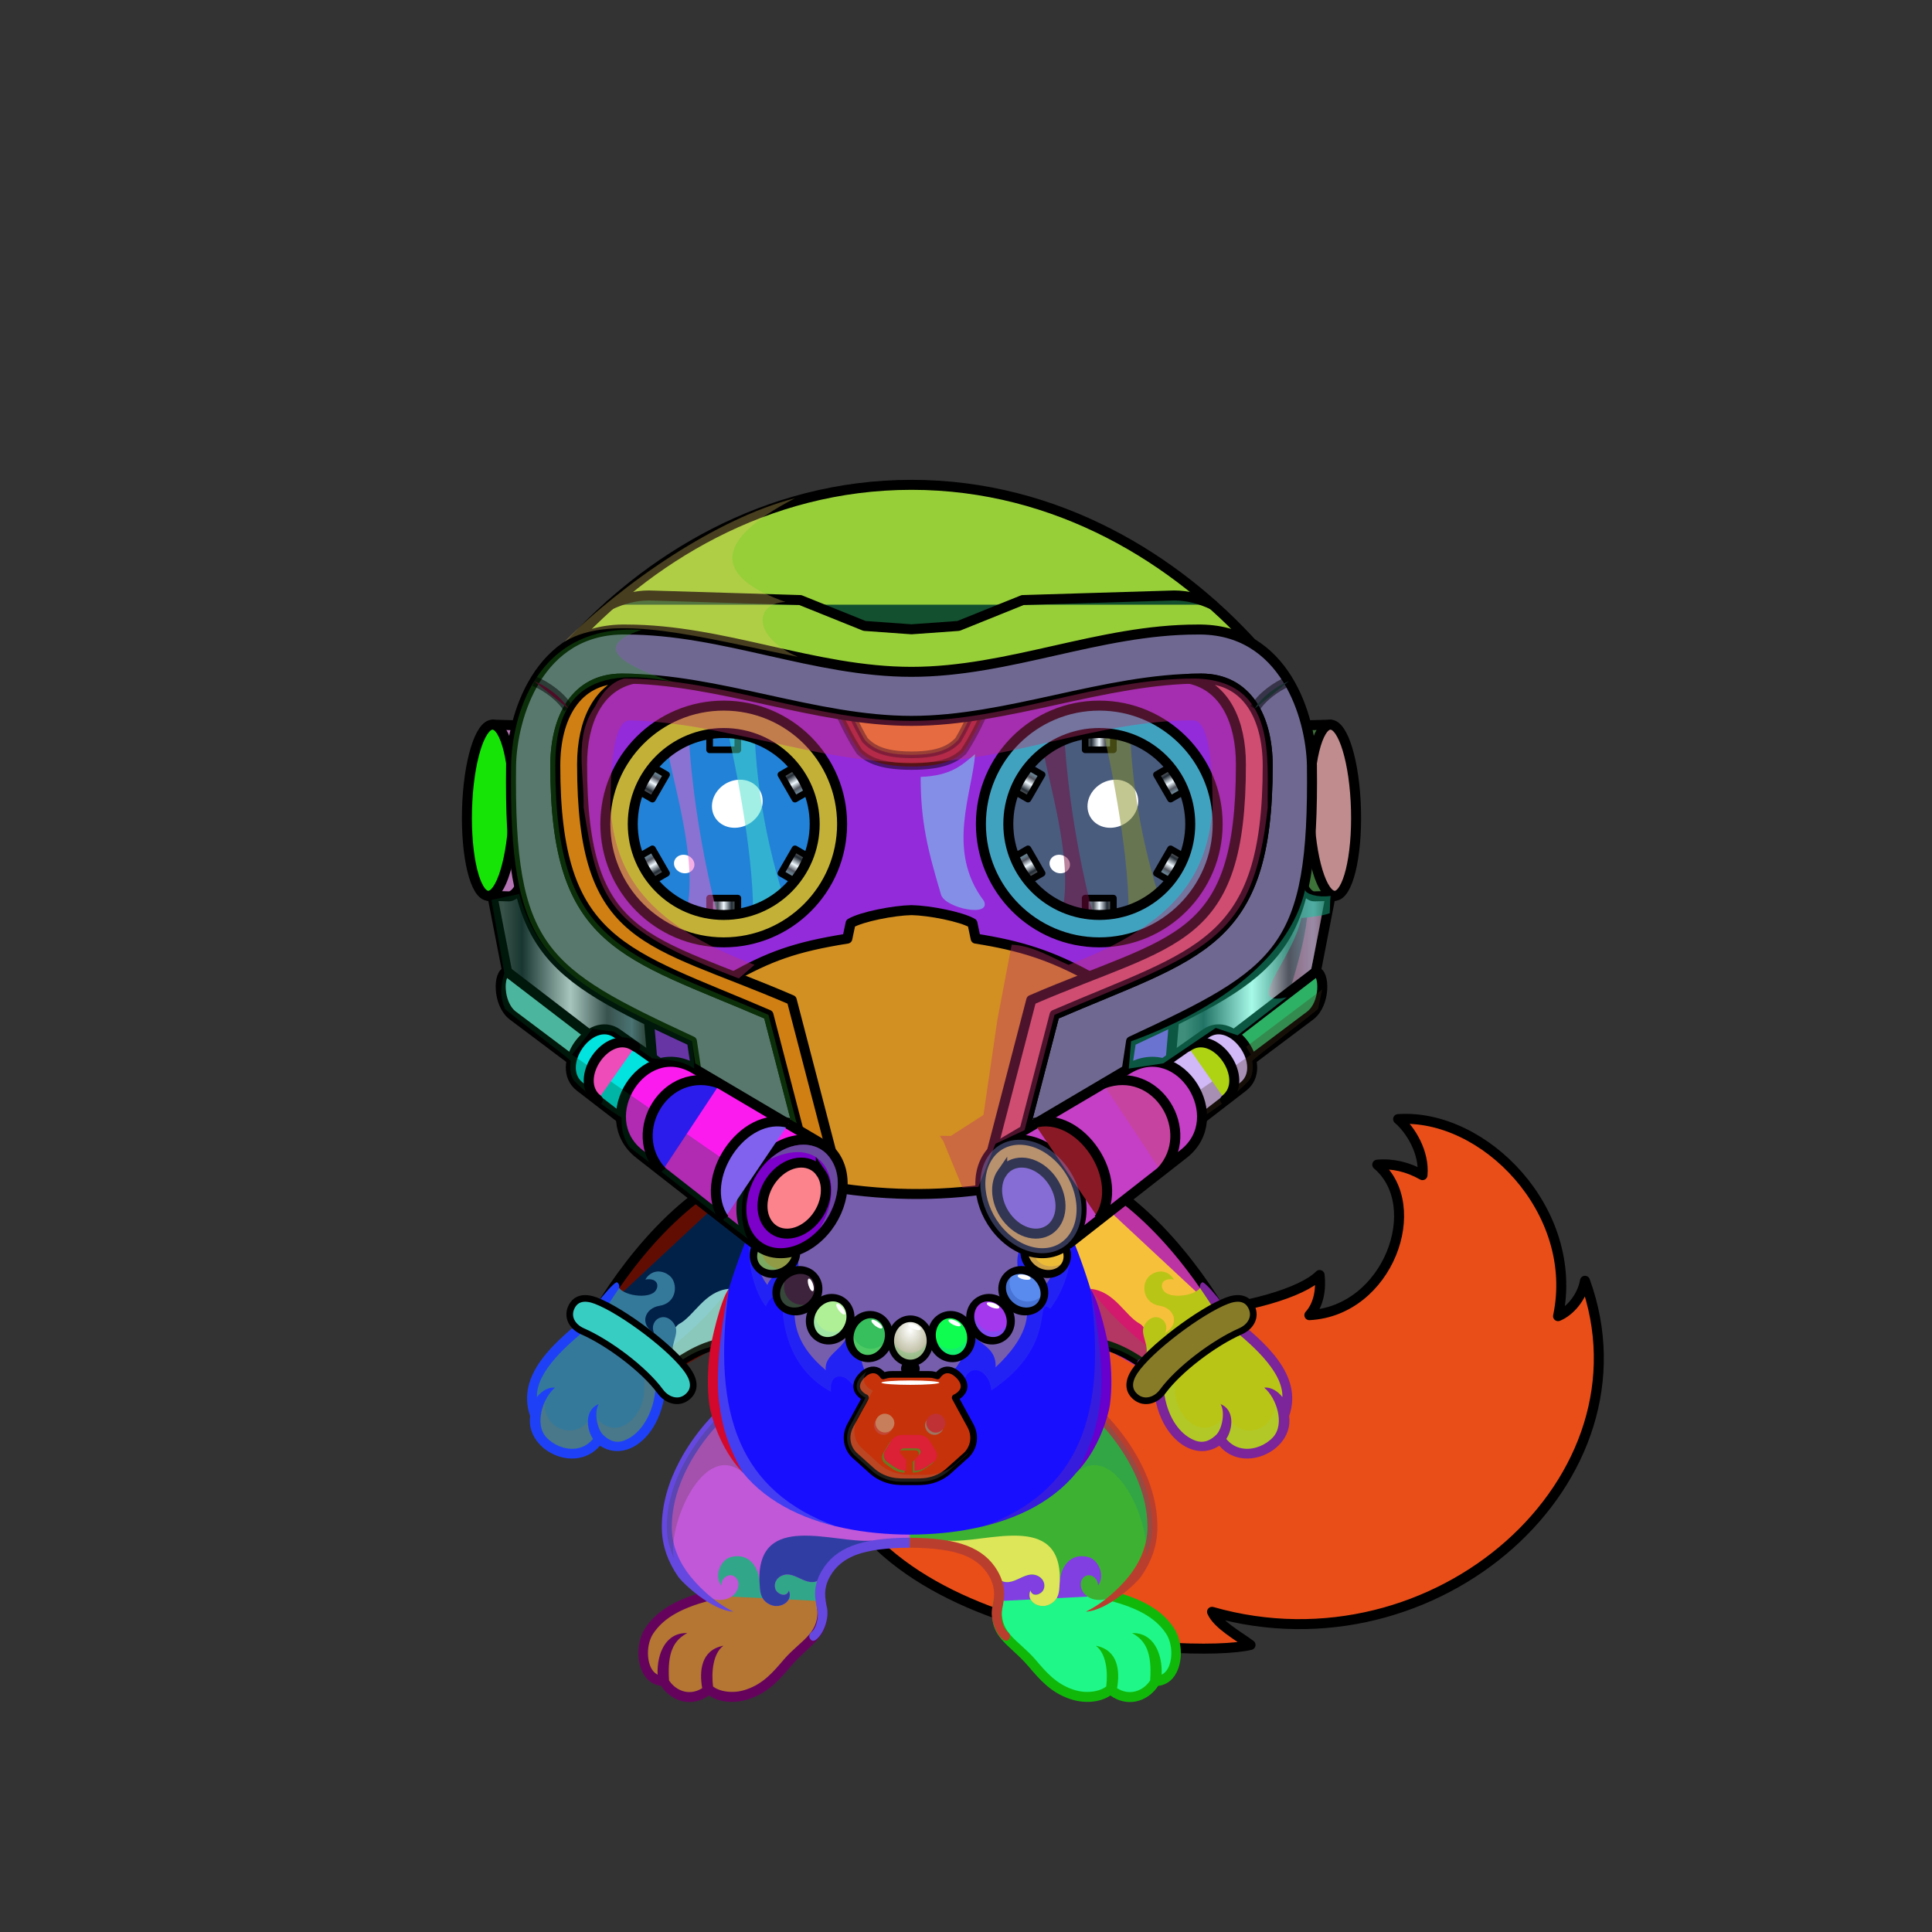 <svg xmlns="http://www.w3.org/2000/svg" xmlns:xlink="http://www.w3.org/1999/xlink" style="shape-rendering:geometricPrecision; text-rendering:geometricPrecision; image-rendering:optimizeQuality; fill-rule:evenodd; clip-rule:evenodd" version="1.1" viewBox="0 0 29000 29000" xml:space="preserve"><rect x="0" y="0" width="29000" height="29000" fill="#333333" stroke="none"/><defs><style type="text/css">.BraceletSteel-Mediumfil57new {fill:url(#BraceletSteel-Mediumid666new);fill-rule:nonzero}
.BraceletSteel-Mediumstr4new {stroke:black;stroke-width:100}
.BraceletSteel-Mediumfil58new {fill:url(#BraceletSteel-Mediumid686new);fill-rule:nonzero}
.NecklacePofil231new {fill:url(#NecklacePoid614new)}
.NecklacePofil232new {fill:#FF6633;fill-opacity:0.2}
.NecklacePofil83new {fill:white}
.NecklacePofil233new {fill:url(#NecklacePoid644new)}
.NecklacePofil234new {fill:url(#NecklacePoid646new)}
.NecklacePofil235new {fill:url(#NecklacePoid639new)}
.NecklacePofil236new {fill:url(#NecklacePoid643new)}
.NecklacePofil237new {fill:url(#NecklacePoid647new)}
.NecklacePofil238new {fill:url(#NecklacePoid656new)}
.NecklacePofil239new {fill:url(#NecklacePoid642new)}
.NecklacePofil240new {fill:url(#NecklacePoid645new)}
.NecklacePofil241new {fill:url(#NecklacePoid660new)}
.NecklacePofil242new {fill:url(#NecklacePoid641new)}
.NecklacePofil243new {fill:url(#NecklacePoid649new)}
.NecklacePofil244new {fill:url(#NecklacePoid655new)}
.NecklacePofil246new {fill:#643200;fill-opacity:0.2}
.NecklacePofil247new {fill:#966432;fill-opacity:0.502}
.NecklacePofil31new {fill:white;fill-opacity:0.502}
.NecklacePofil248new {fill:#ebe3d1;fill-opacity:0.502}
.NecklacePofil84new {fill:black}
.NecklacePofil33new {fill:none}
.NecklacePostr4new {stroke:black;stroke-width:100}
.NecklacePofil245new {fill:url(#NecklacePoid654new)}
.NecklacePostr3new {stroke:black;stroke-width:100;stroke-linecap:round;stroke-linejoin:round}
.Tail-Fox7fil14 {fill:url(#Tail-Fox7id168)}
.Tail-Fox7fil15 {fill:url(#Tail-Fox7id71)}
.Tail-Fox7fil8 {fill:black;fill-opacity:0.2}
.Tail-Fox7fil0 {fill:none}
.Tail-Fox7str0 {stroke:black;stroke-width:150;stroke-linecap:round;stroke-linejoin:round}
.RightFoot-Fox0fil20 {fill:url(#RightFoot-Fox0id163)}
.RightFoot-Fox0fil8 {fill:black;fill-opacity:0.2}
.RightFoot-Fox0fil0 {fill:none}
.RightFoot-Fox0fil18 {fill:black;fill-rule:nonzero}
.RightLeg-Fox3fil26 {fill:url(#RightLeg-Fox3id46)}
.RightLeg-Fox3fil25 {fill:#ffffff}
.RightLeg-Fox3fil18 {fill:black;fill-rule:nonzero}
.RightLeg-Fox3fil8 {fill:black;fill-opacity:0.2}
.LeftFoot-Fox0fil29 {fill:url(#LeftFoot-Fox0id166)}
.LeftFoot-Fox0fil8 {fill:black;fill-opacity:0.2}
.LeftFoot-Fox0fil0 {fill:none}
.LeftFoot-Fox0fil18 {fill:black;fill-rule:nonzero}
.LeftLeg-Fox3fil33 {fill:url(#LeftLeg-Fox3id43)}
.LeftLeg-Fox3fil25 {fill:#ffffff}
.LeftLeg-Fox3fil18 {fill:black;fill-rule:nonzero}
.LeftLeg-Fox3fil8 {fill:black;fill-opacity:0.2}
.RightHand-Fox2fil34 {fill:url(#RightHand-Fox2id128)}
.RightHand-Fox2fil36 {fill:url(#RightHand-Fox2id105)}
.RightHand-Fox2fil8 {fill:black;fill-opacity:0.2}
.RightHand-Fox2fil0 {fill:none}
.RightHand-Fox2str0 {stroke:black;stroke-width:150;stroke-linecap:round;stroke-linejoin:round}
.RightPaw-Fox4fil43 {fill:url(#RightPaw-Fox4id111)}
.RightPaw-Fox4fil8 {fill:black;fill-opacity:0.2}
.RightPaw-Fox4fil18 {fill:black;fill-rule:nonzero}
.LeftHand-Fox2fil44 {fill:url(#LeftHand-Fox2id144)}
.LeftHand-Fox2fil46 {fill:url(#LeftHand-Fox2id125)}
.LeftHand-Fox2fil8 {fill:black;fill-opacity:0.2}
.LeftHand-Fox2fil0 {fill:none}
.LeftHand-Fox2str0 {stroke:black;stroke-width:150;stroke-linecap:round;stroke-linejoin:round}
.LeftPaw-Fox4fil52 {fill:url(#LeftPaw-Fox4id104)}
.LeftPaw-Fox4fil8 {fill:black;fill-opacity:0.2}
.LeftPaw-Fox4fil18 {fill:black;fill-rule:nonzero}
.Body-Fox3fil53 {fill:url(#Body-Fox3id192)}
.Body-Fox3fil8 {fill:black;fill-opacity:0.2}
.Body-Fox3fil18 {fill:black;fill-rule:nonzero}
.Body-Fox3fil57 {fill:black;fill-opacity:0.102}
.Body-Fox3fil58 {fill:url(#Body-Fox3id49)}
.Mouth-Fox8fil2 {fill:black}
.Mouth-Fox8fil0 {fill:none}
.Mouth-Fox8str0 {stroke:black;stroke-width:150;stroke-linecap:round;stroke-linejoin:round}
.Mouth-Fox8fil144 {fill:url(#Mouth-Fox8id131)}
.Mouth-Fox8fil142 {fill:white}
.Eyes-Fox8fil150 {fill:#998b73}
.Eyes-Fox8fil8 {fill:black;fill-opacity:0.2}
.Eyes-Fox8fil193 {fill:url(#Eyes-Fox8id169)}
.Eyes-Fox8fil194 {fill:url(#Eyes-Fox8id140)}
.Eyes-Fox8fil195 {fill:url(#Eyes-Fox8id134)}
.Eyes-Fox8fil4 {fill:black;fill-opacity:0.502}
.Eyes-Fox8fil142 {fill:white}
.Eyes-Fox8fil196 {fill:white;fill-rule:nonzero}
.Eyes-Fox8fil197 {fill:url(#Eyes-Fox8id87)}
.Eyes-Fox8fil198 {fill:url(#Eyes-Fox8id139)}
.Eyes-Fox8fil199 {fill:url(#Eyes-Fox8id24)}
.Eyes-Fox8fil0 {fill:none}
.Eyes-Fox8str1 {stroke:black;stroke-width:150}
.HatCuteLordHelm-Mediumfil331 {fill:url(#HatCuteLordHelm-Mediumid190)}
.HatCuteLordHelm-Mediumfil294 {fill:white;fill-opacity:0.702}
.HatCuteLordHelm-Mediumfil332 {fill:url(#HatCuteLordHelm-Mediumid7)}
.HatCuteLordHelm-Mediumfil298 {fill:black;fill-opacity:0.4}
.HatCuteLordHelm-Mediumfil335 {fill:url(#HatCuteLordHelm-Mediumid236)}
.HatCuteLordHelm-Mediumfil248 {fill:white;fill-opacity:0.502}
.HatCuteLordHelm-Mediumfil337 {fill:url(#HatCuteLordHelm-Mediumid218)}
.HatCuteLordHelm-Mediumfil338 {fill:url(#HatCuteLordHelm-Mediumid217)}
.HatCuteLordHelm-Mediumfil339 {fill:url(#HatCuteLordHelm-Mediumid170)}
.HatCuteLordHelm-Mediumfil341 {fill:url(#HatCuteLordHelm-Mediumid325)}
.HatCuteLordHelm-Mediumfil312 {fill:white}
.HatCuteLordHelm-Mediumfil349 {fill:url(#HatCuteLordHelm-Mediumid326)}
.HatCuteLordHelm-Mediumfil357 {fill:url(#HatCuteLordHelm-Mediumid162)}
.HatCuteLordHelm-Mediumfil358 {fill:url(#HatCuteLordHelm-Mediumid164)}
.HatCuteLordHelm-Mediumfil359 {fill:url(#HatCuteLordHelm-Mediumid172)}
.HatCuteLordHelm-Mediumfil43 {fill:black;fill-opacity:0.302}
.HatCuteLordHelm-Mediumfil361 {fill:url(#HatCuteLordHelm-Mediumid180)}
.HatCuteLordHelm-Mediumfil362 {fill:url(#HatCuteLordHelm-Mediumid178)}
.HatCuteLordHelm-Mediumfil363 {fill:url(#HatCuteLordHelm-Mediumid173)}
.HatCuteLordHelm-Mediumfil28 {fill:black;fill-opacity:0.349}
.HatCuteLordHelm-Mediumfil330 {fill:white;fill-opacity:0.349}
.HatCuteLordHelm-Mediumfil16 {fill:none}
.HatCuteLordHelm-Mediumstr27 {stroke:#757A7D;stroke-width:150;stroke-miterlimit:22.926}
.HatCuteLordHelm-Mediumstr3 {stroke:black;stroke-width:150;stroke-linecap:round;stroke-linejoin:round;stroke-miterlimit:22.926}
.HatCuteLordHelm-Mediumfil333 {fill:url(#HatCuteLordHelm-Mediumid272)}
.HatCuteLordHelm-Mediumfil334 {fill:url(#HatCuteLordHelm-Mediumid271)}
.HatCuteLordHelm-Mediumstr28 {stroke:#1A1A1A;stroke-width:200;stroke-miterlimit:22.926}
.HatCuteLordHelm-Mediumfil22 {fill:none}
.HatCuteLordHelm-Mediumstr29 {stroke:#1A1A1A;stroke-width:250;stroke-linecap:round;stroke-linejoin:round;stroke-miterlimit:22.926;stroke-opacity:0.702}
.HatCuteLordHelm-Mediumfil249 {fill:none;fill-rule:nonzero}
.HatCuteLordHelm-Mediumstr13 {stroke:black;stroke-width:100;stroke-miterlimit:22.926}
.HatCuteLordHelm-Mediumstr10 {stroke:black;stroke-width:100;stroke-linecap:round;stroke-linejoin:round;stroke-miterlimit:22.926}
.HatCuteLordHelm-Mediumfil336 {fill:url(#HatCuteLordHelm-Mediumid303)}
.HatCuteLordHelm-Mediumfil1 {fill:none}
.HatCuteLordHelm-Mediumstr30 {stroke:black;stroke-width:100;stroke-linecap:round;stroke-linejoin:round;stroke-miterlimit:22.926;stroke-opacity:0.502}
.HatCuteLordHelm-Mediumfil187 {fill:#1A1A1A}
.HatCuteLordHelm-Mediumfil340 {fill:url(#HatCuteLordHelm-Mediumid174)}
.HatCuteLordHelm-Mediumfil342 {fill:url(#HatCuteLordHelm-Mediumid238)}
.HatCuteLordHelm-Mediumstr6 {stroke:black;stroke-width:100;stroke-linecap:round;stroke-linejoin:round;stroke-miterlimit:22.926}
.HatCuteLordHelm-Mediumfil343 {fill:url(#HatCuteLordHelm-Mediumid283)}
.HatCuteLordHelm-Mediumfil344 {fill:url(#HatCuteLordHelm-Mediumid319)}
.HatCuteLordHelm-Mediumfil345 {fill:url(#HatCuteLordHelm-Mediumid195)}
.HatCuteLordHelm-Mediumfil346 {fill:url(#HatCuteLordHelm-Mediumid299)}
.HatCuteLordHelm-Mediumfil347 {fill:url(#HatCuteLordHelm-Mediumid295)}
.HatCuteLordHelm-Mediumfil348 {fill:url(#HatCuteLordHelm-Mediumid168)}
.HatCuteLordHelm-Mediumstr31 {stroke:black;stroke-width:150;stroke-miterlimit:22.926}
.HatCuteLordHelm-Mediumfil350 {fill:url(#HatCuteLordHelm-Mediumid300)}
.HatCuteLordHelm-Mediumfil351 {fill:url(#HatCuteLordHelm-Mediumid316)}
.HatCuteLordHelm-Mediumfil352 {fill:url(#HatCuteLordHelm-Mediumid197)}
.HatCuteLordHelm-Mediumfil353 {fill:url(#HatCuteLordHelm-Mediumid256)}
.HatCuteLordHelm-Mediumfil354 {fill:url(#HatCuteLordHelm-Mediumid274)}
.HatCuteLordHelm-Mediumfil355 {fill:url(#HatCuteLordHelm-Mediumid176)}
.HatCuteLordHelm-Mediumfil356 {fill:url(#HatCuteLordHelm-Mediumid166)}
.HatCuteLordHelm-Mediumfil360 {fill:url(#HatCuteLordHelm-Mediumid169)}
.HatCuteLordHelm-Mediumfil364 {fill:url(#HatCuteLordHelm-Mediumid175)}
.HatCuteLordHelm-Mediumstr32 {stroke:black;stroke-width:150;stroke-miterlimit:22.926;stroke-opacity:0.502}
</style><linearGradient gradientUnits="userSpaceOnUse" id="BraceletSteel-Mediumid666new" x1="8808.47" x2="10149.2" xlink:href="#BraceletSteel-Mediumid663new" y1="19708.3" y2="20807.9">
  </linearGradient><linearGradient gradientUnits="userSpaceOnUse" id="BraceletSteel-Mediumid686new" x1="18555.4" x2="17214.7" xlink:href="#BraceletSteel-Mediumid663new" y1="19708.3" y2="20807.9">
  </linearGradient><radialGradient cx="13664.7" cy="19961.1" fx="13664.7" fy="19961.1" gradientTransform="matrix(0.99 -0 -0 1.3 135 -5989)" gradientUnits="userSpaceOnUse" id="NecklacePoid614new" r="309.54">
   <stop offset="0" style="stop-opacity:1; stop-color:white"/>
   <stop offset="1" style="stop-opacity:1; stop-color:#B8B79A"/>
  </radialGradient><radialGradient cx="13089" cy="19904.3" fx="13089" fy="19904.3" gradientTransform="matrix(1.248 0.334 -0.376 1.405 4251 -12434)" gradientUnits="userSpaceOnUse" id="NecklacePoid644new" r="296.81" xlink:href="#NecklacePoid614new">
  </radialGradient><radialGradient cx="12546.8" cy="19659.5" fx="12546.8" fy="19659.5" gradientTransform="matrix(1.351 0.78 -0.879 1.522 12863 -20047)" gradientUnits="userSpaceOnUse" id="NecklacePoid646new" r="245.67" xlink:href="#NecklacePoid614new">
  </radialGradient><radialGradient cx="12096.5" cy="19268.6" fx="12096.5" fy="19268.6" gradientTransform="matrix(1.079 1.286 -1.448 1.215 26941 -19689)" gradientUnits="userSpaceOnUse" id="NecklacePoid639new" r="228.43" xlink:href="#NecklacePoid614new">
  </radialGradient><radialGradient cx="11774.8" cy="18733.4" fx="11774.8" fy="18733.4" gradientTransform="matrix(0.78 1.351 -1.522 0.879 31095 -13638)" gradientUnits="userSpaceOnUse" id="NecklacePoid643new" r="245.67" xlink:href="#NecklacePoid614new">
  </radialGradient><radialGradient cx="11655.6" cy="18154.9" fx="11655.6" fy="18154.9" gradientTransform="matrix(0.201 1.14 -1.284 0.226 32625 752)" gradientUnits="userSpaceOnUse" id="NecklacePoid647new" r="331.06" xlink:href="#NecklacePoid614new">
  </radialGradient><radialGradient cx="11721.5" cy="17578.6" fx="11721.5" fy="17578.6" gradientTransform="matrix(-0.201 1.14 -1.284 -0.226 36652 8192)" gradientUnits="userSpaceOnUse" id="NecklacePoid656new" r="331.06" xlink:href="#NecklacePoid614new">
  </radialGradient><radialGradient cx="14240.5" cy="19904.3" fx="14240.5" fy="19904.3" gradientTransform="matrix(-1.248 0.334 0.376 1.405 24515 -12819)" gradientUnits="userSpaceOnUse" id="NecklacePoid642new" r="296.81" xlink:href="#NecklacePoid614new">
  </radialGradient><radialGradient cx="14782.6" cy="19659.5" fx="14782.6" fy="19659.5" gradientTransform="matrix(-1.351 0.78 0.879 1.522 17488 -21792)" gradientUnits="userSpaceOnUse" id="NecklacePoid645new" r="245.67" xlink:href="#NecklacePoid614new">
  </radialGradient><radialGradient cx="15233" cy="19268.6" fx="15233" fy="19268.6" gradientTransform="matrix(-1.079 1.286 1.448 1.215 3772 -23722)" gradientUnits="userSpaceOnUse" id="NecklacePoid660new" r="228.43" xlink:href="#NecklacePoid614new">
  </radialGradient><radialGradient cx="15554.7" cy="18733.4" fx="15554.7" fy="18733.4" gradientTransform="matrix(-0.78 1.351 1.522 0.879 -816 -18747)" gradientUnits="userSpaceOnUse" id="NecklacePoid641new" r="245.67" xlink:href="#NecklacePoid614new">
  </radialGradient><radialGradient cx="15673.8" cy="18154.9" fx="15673.8" fy="18154.9" gradientTransform="matrix(-0.201 1.14 1.284 0.226 -4488 -3831)" gradientUnits="userSpaceOnUse" id="NecklacePoid649new" r="331.06" xlink:href="#NecklacePoid614new">
  </radialGradient><radialGradient cx="15608" cy="17578.6" fx="15608" fy="17578.6" gradientTransform="matrix(0.201 1.14 1.284 -0.226 -10104 3759)" gradientUnits="userSpaceOnUse" id="NecklacePoid655new" r="331.06" xlink:href="#NecklacePoid614new">
  </radialGradient><radialGradient cx="13854.7" cy="20982.5" fx="13854.7" fy="20982.5" gradientTransform="matrix(1.2 -0 -0 1.061 -2771 -1285)" gradientUnits="userSpaceOnUse" id="NecklacePoid654new" r="949.94" xlink:href="#NecklacePoid614new">
  </radialGradient><linearGradient gradientUnits="objectBoundingBox" id="Tail-Fox7id168" x1="21.648%" x2="78.352%" y1="90.185%" y2="9.815%">
   <stop offset="0" style="stop-opacity:1; stop-color:#cccfa9"/>
   <stop offset="0.569" style="stop-opacity:1; stop-color:#f4f6d6"/>
   <stop offset="1" style="stop-opacity:1; stop-color:#ffffff"/>
  </linearGradient><linearGradient gradientUnits="userSpaceOnUse" id="Tail-Fox7id71" x1="20567.8" x2="23404.3" y1="20889.9" y2="17430.7">
   <stop offset="0" style="stop-opacity:1; stop-color:#bfb5a3"/>
   <stop offset="1" style="stop-opacity:1; stop-color:#998b73"/>
  </linearGradient><linearGradient gradientUnits="userSpaceOnUse" id="RightFoot-Fox0id163" x1="16304.9" x2="16304.9" xlink:href="#RightFoot-Fox0id14" y1="23252.2" y2="25473.4">
  </linearGradient><linearGradient gradientUnits="userSpaceOnUse" id="RightLeg-Fox3id46" x1="14499.2" x2="16453.5" xlink:href="#RightLeg-Fox3id41" y1="23900.5" y2="21141.5">
  </linearGradient><linearGradient gradientUnits="userSpaceOnUse" id="LeftFoot-Fox0id166" x1="11002.8" x2="11002.8" xlink:href="#LeftFoot-Fox0id14" y1="23252.1" y2="25473.4">
  </linearGradient><linearGradient gradientUnits="objectBoundingBox" id="LeftLeg-Fox3id43" x1="76.808%" x2="23.192%" xlink:href="#LeftLeg-Fox3id41" y1="93.48%" y2="6.52%">
  </linearGradient><linearGradient gradientUnits="objectBoundingBox" id="RightHand-Fox2id128" x1="19.715%" x2="80.285%" y1="10.418%" y2="89.581%">
   <stop offset="0" style="stop-opacity:1; stop-color:#cccfa9"/>
   <stop offset="0.02" style="stop-opacity:1; stop-color:#cccfa9"/>
   <stop offset="0.722" style="stop-opacity:1; stop-color:#f4f6d6"/>
   <stop offset="1" style="stop-opacity:1; stop-color:#f4f6d6"/>
  </linearGradient><linearGradient gradientUnits="userSpaceOnUse" id="RightHand-Fox2id105" x1="16599.7" x2="17085.6" xlink:href="#RightHand-Fox2id0" y1="19453.2" y2="20462.8">
  </linearGradient><linearGradient gradientUnits="userSpaceOnUse" id="RightPaw-Fox4id111" x1="18798.1" x2="17653" xlink:href="#RightPaw-Fox4id92" y1="21585.5" y2="19323.4">
  </linearGradient><linearGradient gradientUnits="objectBoundingBox" id="LeftHand-Fox2id144" x1="80.285%" x2="19.715%" xlink:href="#LeftHand-Fox2id128" y1="10.418%" y2="89.581%">
  </linearGradient><linearGradient gradientUnits="userSpaceOnUse" id="LeftHand-Fox2id125" x1="10707.7" x2="10222.3" xlink:href="#LeftHand-Fox2id0" y1="19453.1" y2="20462.8">
  </linearGradient><linearGradient gradientUnits="userSpaceOnUse" id="LeftPaw-Fox4id104" x1="8509.52" x2="9654.68" xlink:href="#LeftPaw-Fox4id92" y1="21585.5" y2="19323.4">
  </linearGradient><linearGradient gradientUnits="objectBoundingBox" id="Body-Fox3id192" x1="50%" x2="50%" y1="0%" y2="100%">
   <stop offset="0" style="stop-opacity:1; stop-color:#cccfa9"/>
   <stop offset="0.102" style="stop-opacity:1; stop-color:#cccfa9"/>
   <stop offset="0.522" style="stop-opacity:1; stop-color:#f4f6d6"/>
   <stop offset="1" style="stop-opacity:1; stop-color:#ffffff"/>
  </linearGradient><linearGradient gradientUnits="objectBoundingBox" id="Body-Fox3id49" x1="50%" x2="50%" y1="0%" y2="100%">
   <stop offset="0" style="stop-opacity:1; stop-color:#ebe3d1"/>
   <stop offset="0.122" style="stop-opacity:1; stop-color:#ebe3d1"/>
   <stop offset="0.51" style="stop-opacity:1; stop-color:#f8f4ea"/>
   <stop offset="1" style="stop-opacity:1; stop-color:#f8f4ea"/>
  </linearGradient><linearGradient gradientUnits="userSpaceOnUse" id="Mouth-Fox8id131" x1="13682" x2="13682" y1="16175.7" y2="15317.1">
   <stop offset="0" style="stop-opacity:1; stop-color:#FF9999"/>
   <stop offset="1" style="stop-opacity:1; stop-color:#C96466"/>
  </linearGradient><linearGradient gradientUnits="userSpaceOnUse" id="Eyes-Fox8id169" x1="10754.4" x2="9934.49" xlink:href="#Eyes-Fox8id11" y1="14914.4" y2="11082.1">
  </linearGradient><linearGradient gradientUnits="userSpaceOnUse" id="Eyes-Fox8id140" x1="8741.51" x2="12127.9" xlink:href="#Eyes-Fox8id4" y1="12913.5" y2="12913.5">
  </linearGradient><linearGradient gradientUnits="userSpaceOnUse" id="Eyes-Fox8id134" x1="10107.3" x2="10752.9" xlink:href="#Eyes-Fox8id3" y1="11322.4" y2="14055.2">
  </linearGradient><linearGradient gradientUnits="userSpaceOnUse" id="Eyes-Fox8id87" x1="16619" x2="17419.8" xlink:href="#Eyes-Fox8id11" y1="14869.8" y2="11126.7">
  </linearGradient><linearGradient gradientUnits="userSpaceOnUse" id="Eyes-Fox8id139" x1="18622.3" x2="15235.9" xlink:href="#Eyes-Fox8id4" y1="12913.5" y2="12913.5">
  </linearGradient><linearGradient gradientUnits="userSpaceOnUse" id="Eyes-Fox8id24" x1="16933.8" x2="16933.8" xlink:href="#Eyes-Fox8id3" y1="11303.1" y2="14074.5">
  </linearGradient><linearGradient gradientUnits="userSpaceOnUse" id="HatCuteLordHelm-Mediumid190" x1="18833.82" x2="8530.07" xlink:href="#HatCuteLordHelm-Mediumid167" y1="8703.09" y2="8703.09">
  </linearGradient><linearGradient gradientUnits="userSpaceOnUse" id="HatCuteLordHelm-Mediumid7" x1="7262" x2="20101.88" y1="13726.73" y2="13726.73">
   <stop offset="0" style="stop-opacity:1; stop-color:#C47F00"/>
   <stop offset="0.102" style="stop-opacity:1; stop-color:#A6700C"/>
   <stop offset="0.231" style="stop-opacity:1; stop-color:#6B4B10"/>
   <stop offset="0.322" style="stop-opacity:1; stop-color:#C48F2D"/>
   <stop offset="0.4" style="stop-opacity:1; stop-color:#8F5D00"/>
   <stop offset="0.478" style="stop-opacity:1; stop-color:#AB8B4B"/>
   <stop offset="0.529" style="stop-opacity:1; stop-color:#FFE8BD"/>
   <stop offset="0.761" style="stop-opacity:1; stop-color:#B28634"/>
   <stop offset="1" style="stop-opacity:1; stop-color:#96650B"/>
  </linearGradient><linearGradient gradientUnits="userSpaceOnUse" id="HatCuteLordHelm-Mediumid236" x1="16378.82" x2="10984.87" xlink:href="#HatCuteLordHelm-Mediumid194" y1="15195.19" y2="15195.19">
  </linearGradient><linearGradient gradientUnits="userSpaceOnUse" id="HatCuteLordHelm-Mediumid218" x1="19642.81" x2="20362.32" xlink:href="#HatCuteLordHelm-Mediumid203" y1="12196.17" y2="12127.72">
  </linearGradient><linearGradient gradientUnits="userSpaceOnUse" id="HatCuteLordHelm-Mediumid217" x1="7721.07" x2="7001.56" xlink:href="#HatCuteLordHelm-Mediumid203" y1="12196.17" y2="12127.72">
  </linearGradient><linearGradient gradientUnits="userSpaceOnUse" id="HatCuteLordHelm-Mediumid170" x1="19693.93" x2="7669.95" xlink:href="#HatCuteLordHelm-Mediumid167" y1="13364.9" y2="13364.9">
  </linearGradient><radialGradient cx="16500.59" cy="12368.24" fx="16500.59" fy="12368.24" gradientTransform="matrix(1 -0 -0 1 0 0)" gradientUnits="userSpaceOnUse" id="HatCuteLordHelm-Mediumid325" r="1365.45" xlink:href="#HatCuteLordHelm-Mediumid322">
  </radialGradient><radialGradient cx="10863.29" cy="12368.24" fx="10863.29" fy="12368.24" gradientTransform="matrix(1 -0 -0 1 0 0)" gradientUnits="userSpaceOnUse" id="HatCuteLordHelm-Mediumid326" r="1365.45" xlink:href="#HatCuteLordHelm-Mediumid322">
  </radialGradient><linearGradient gradientUnits="userSpaceOnUse" id="HatCuteLordHelm-Mediumid162" x1="19484.18" x2="18512.15" y1="16014.47" y2="14723.71">
   <stop offset="0" style="stop-opacity:1; stop-color:#1E1F29"/>
   <stop offset="0.29" style="stop-opacity:1; stop-color:#2A2D3D"/>
   <stop offset="0.412" style="stop-opacity:1; stop-color:#565B5F"/>
   <stop offset="0.51" style="stop-opacity:1; stop-color:#C5D2D9"/>
   <stop offset="0.89" style="stop-opacity:1; stop-color:#575866"/>
   <stop offset="1" style="stop-opacity:1; stop-color:#3C3F42"/>
  </linearGradient><linearGradient gradientUnits="userSpaceOnUse" id="HatCuteLordHelm-Mediumid164" x1="18461.19" x2="17631.89" y1="16789.13" y2="15572.37">
   <stop offset="0" style="stop-opacity:1; stop-color:#1E1F29"/>
   <stop offset="0.29" style="stop-opacity:1; stop-color:#222224"/>
   <stop offset="0.4" style="stop-opacity:1; stop-color:#575757"/>
   <stop offset="0.541" style="stop-opacity:1; stop-color:#565B5F"/>
   <stop offset="0.62" style="stop-opacity:1; stop-color:#DBDBDB"/>
   <stop offset="0.89" style="stop-opacity:1; stop-color:#575866"/>
   <stop offset="1" style="stop-opacity:1; stop-color:#3C3F42"/>
  </linearGradient><linearGradient gradientUnits="userSpaceOnUse" id="HatCuteLordHelm-Mediumid172" x1="17310.58" x2="15796.3" xlink:href="#HatCuteLordHelm-Mediumid164" y1="18484.59" y2="16122.43">
  </linearGradient><linearGradient gradientUnits="userSpaceOnUse" id="HatCuteLordHelm-Mediumid180" x1="7876.34" x2="8855.01" y1="16012.36" y2="14725.82">
   <stop offset="0" style="stop-opacity:1; stop-color:#1E1F29"/>
   <stop offset="0.4" style="stop-opacity:1; stop-color:#2A2D3D"/>
   <stop offset="0.49" style="stop-opacity:1; stop-color:#B5B5B5"/>
   <stop offset="0.89" style="stop-opacity:1; stop-color:#575866"/>
   <stop offset="1" style="stop-opacity:1; stop-color:#3C3F42"/>
  </linearGradient><linearGradient gradientUnits="userSpaceOnUse" id="HatCuteLordHelm-Mediumid178" x1="8905.62" x2="9728.98" xlink:href="#HatCuteLordHelm-Mediumid164" y1="16791.04" y2="15570.46">
  </linearGradient><linearGradient gradientUnits="userSpaceOnUse" id="HatCuteLordHelm-Mediumid173" x1="10059.08" x2="11561.72" xlink:href="#HatCuteLordHelm-Mediumid164" y1="18487.67" y2="16119.36">
  </linearGradient><linearGradient gradientUnits="userSpaceOnUse" id="HatCuteLordHelm-Mediumid272" x1="20101.81" x2="17491.58" xlink:href="#HatCuteLordHelm-Mediumid194" y1="14243.04" y2="14243.04">
  </linearGradient><linearGradient gradientUnits="userSpaceOnUse" id="HatCuteLordHelm-Mediumid271" x1="9872.21" x2="7261.98" xlink:href="#HatCuteLordHelm-Mediumid194" y1="14243.04" y2="14243.04">
  </linearGradient><linearGradient gradientUnits="userSpaceOnUse" id="HatCuteLordHelm-Mediumid303" x1="19589.88" x2="19834.7" xlink:href="#HatCuteLordHelm-Mediumid203" y1="10892.16" y2="13465.67">
  </linearGradient><linearGradient gradientUnits="userSpaceOnUse" id="HatCuteLordHelm-Mediumid174" x1="10402.23" x2="10402.23" y1="10185.48" y2="17280.48">
   <stop offset="0" style="stop-opacity:1; stop-color:#8F96A3"/>
   <stop offset="0.071" style="stop-opacity:1; stop-color:#8F96A3"/>
   <stop offset="0.169" style="stop-opacity:1; stop-color:#84898C"/>
   <stop offset="0.302" style="stop-opacity:1; stop-color:#F0F9FF"/>
   <stop offset="0.62" style="stop-opacity:1; stop-color:#828282"/>
   <stop offset="0.788" style="stop-opacity:1; stop-color:#F0F9FF"/>
   <stop offset="1" style="stop-opacity:1; stop-color:#B7BEC2"/>
  </linearGradient><linearGradient gradientUnits="objectBoundingBox" id="HatCuteLordHelm-Mediumid238" x1="99.997%" x2="0%" xlink:href="#HatCuteLordHelm-Mediumid194" y1="35.922%" y2="35.922%">
  </linearGradient><linearGradient gradientUnits="userSpaceOnUse" id="HatCuteLordHelm-Mediumid283" x1="15407.4" x2="15195.74" xlink:href="#HatCuteLordHelm-Mediumid194" y1="11492.68" y2="11859.29">
  </linearGradient><linearGradient gradientUnits="userSpaceOnUse" id="HatCuteLordHelm-Mediumid319" x1="15195.74" x2="15407.4" xlink:href="#HatCuteLordHelm-Mediumid194" y1="12877.19" y2="13243.8">
  </linearGradient><linearGradient gradientUnits="userSpaceOnUse" id="HatCuteLordHelm-Mediumid195" x1="16288.93" x2="16712.25" xlink:href="#HatCuteLordHelm-Mediumid194" y1="13752.75" y2="13752.75">
  </linearGradient><linearGradient gradientUnits="userSpaceOnUse" id="HatCuteLordHelm-Mediumid299" x1="17593.78" x2="17805.44" xlink:href="#HatCuteLordHelm-Mediumid194" y1="13243.8" y2="12877.19">
  </linearGradient><linearGradient gradientUnits="userSpaceOnUse" id="HatCuteLordHelm-Mediumid295" x1="17805.44" x2="17593.78" xlink:href="#HatCuteLordHelm-Mediumid194" y1="11859.29" y2="11492.68">
  </linearGradient><linearGradient gradientUnits="userSpaceOnUse" id="HatCuteLordHelm-Mediumid168" x1="18277.37" x2="14723.81" xlink:href="#HatCuteLordHelm-Mediumid160" y1="12368.24" y2="12368.24">
  </linearGradient><linearGradient gradientUnits="userSpaceOnUse" id="HatCuteLordHelm-Mediumid300" x1="9770.1" x2="9558.44" xlink:href="#HatCuteLordHelm-Mediumid194" y1="11492.68" y2="11859.29">
  </linearGradient><linearGradient gradientUnits="userSpaceOnUse" id="HatCuteLordHelm-Mediumid316" x1="9558.44" x2="9770.1" xlink:href="#HatCuteLordHelm-Mediumid194" y1="12877.19" y2="13243.8">
  </linearGradient><linearGradient gradientUnits="userSpaceOnUse" id="HatCuteLordHelm-Mediumid197" x1="10651.63" x2="11074.95" xlink:href="#HatCuteLordHelm-Mediumid194" y1="13752.75" y2="13752.75">
  </linearGradient><linearGradient gradientUnits="userSpaceOnUse" id="HatCuteLordHelm-Mediumid256" x1="11956.48" x2="12168.14" xlink:href="#HatCuteLordHelm-Mediumid194" y1="13243.8" y2="12877.19">
  </linearGradient><linearGradient gradientUnits="userSpaceOnUse" id="HatCuteLordHelm-Mediumid274" x1="12168.14" x2="11956.48" xlink:href="#HatCuteLordHelm-Mediumid194" y1="11859.29" y2="11492.68">
  </linearGradient><linearGradient gradientUnits="userSpaceOnUse" id="HatCuteLordHelm-Mediumid176" x1="12640.07" x2="9086.51" xlink:href="#HatCuteLordHelm-Mediumid160" y1="12368.24" y2="12368.24">
  </linearGradient><linearGradient gradientUnits="userSpaceOnUse" id="HatCuteLordHelm-Mediumid166" x1="14803.07" x2="19120.24" y1="12894.46" y2="14571.5">
   <stop offset="0" style="stop-opacity:1; stop-color:#8F96A3"/>
   <stop offset="0.071" style="stop-opacity:1; stop-color:#8F96A3"/>
   <stop offset="0.169" style="stop-opacity:1; stop-color:#84898C"/>
   <stop offset="0.302" style="stop-opacity:1; stop-color:#F0F9FF"/>
   <stop offset="0.71" style="stop-opacity:1; stop-color:#232C36"/>
   <stop offset="0.89" style="stop-opacity:1; stop-color:#505558"/>
   <stop offset="1" style="stop-opacity:1; stop-color:#505558"/>
  </linearGradient><linearGradient gradientUnits="userSpaceOnUse" id="HatCuteLordHelm-Mediumid169" x1="14734.16" x2="16216.03" y1="18154.65" y2="17764.69">
   <stop offset="0" style="stop-opacity:1; stop-color:#C7CEE3"/>
   <stop offset="0.169" style="stop-opacity:1; stop-color:#505050"/>
   <stop offset="0.349" style="stop-opacity:1; stop-color:#8B8E91"/>
   <stop offset="0.522" style="stop-opacity:1; stop-color:#CCD1DB"/>
   <stop offset="0.722" style="stop-opacity:1; stop-color:white"/>
   <stop offset="0.851" style="stop-opacity:1; stop-color:#E3E2DC"/>
   <stop offset="1" style="stop-opacity:1; stop-color:#D4D3C9"/>
  </linearGradient><linearGradient gradientUnits="userSpaceOnUse" id="HatCuteLordHelm-Mediumid175" x1="11139.56" x2="12637.93" y1="17812.58" y2="18106.77">
   <stop offset="0" style="stop-opacity:1; stop-color:#C7CEE3"/>
   <stop offset="0.2" style="stop-opacity:1; stop-color:#505050"/>
   <stop offset="0.349" style="stop-opacity:1; stop-color:#8B8E91"/>
   <stop offset="0.522" style="stop-opacity:1; stop-color:#CCD1DB"/>
   <stop offset="0.722" style="stop-opacity:1; stop-color:white"/>
   <stop offset="0.851" style="stop-opacity:1; stop-color:#E3E2DC"/>
   <stop offset="1" style="stop-opacity:1; stop-color:#D4D3C9"/>
  </linearGradient><linearGradient gradientUnits="userSpaceOnUse" id="BraceletSteel-Mediumid663new" x1="19208.4" x2="16994.4" y1="19855.6" y2="20661.5">
   <stop offset="0" style="stop-opacity:1; stop-color:#424352"/>
   <stop offset="0.11" style="stop-opacity:1; stop-color:#848690"/>
   <stop offset="0.251" style="stop-opacity:1; stop-color:#FFFFFC"/>
   <stop offset="0.471" style="stop-opacity:1; stop-color:#8D8F99"/>
   <stop offset="0.78" style="stop-opacity:1; stop-color:#16171A"/>
   <stop offset="1" style="stop-opacity:1; stop-color:#42444D"/>
  </linearGradient><linearGradient gradientUnits="userSpaceOnUse" id="RightFoot-Fox0id14" x1="15903.9" x2="21356.9" y1="9993.71" y2="4540.69">
   <stop offset="0" style="stop-opacity:1; stop-color:#cccfa9"/>
   <stop offset="1" style="stop-opacity:1; stop-color:#bfb5a3"/>
  </linearGradient><linearGradient gradientUnits="objectBoundingBox" id="RightLeg-Fox3id41" x1="23.32%" x2="76.68%" y1="93.65%" y2="6.35%">
   <stop offset="0" style="stop-opacity:1; stop-color:#ffffff"/>
   <stop offset="0.2" style="stop-opacity:1; stop-color:#ffffff"/>
   <stop offset="1" style="stop-opacity:1; stop-color:#f4f6d6"/>
  </linearGradient><linearGradient gradientUnits="userSpaceOnUse" id="LeftFoot-Fox0id14" x1="15903.9" x2="21356.9" y1="9993.71" y2="4540.69">
   <stop offset="0" style="stop-opacity:1; stop-color:#cccfa9"/>
   <stop offset="1" style="stop-opacity:1; stop-color:#bfb5a3"/>
  </linearGradient><linearGradient gradientUnits="objectBoundingBox" id="LeftLeg-Fox3id41" x1="23.32%" x2="76.68%" y1="93.65%" y2="6.35%">
   <stop offset="0" style="stop-opacity:1; stop-color:#ffffff"/>
   <stop offset="0.2" style="stop-opacity:1; stop-color:#ffffff"/>
   <stop offset="1" style="stop-opacity:1; stop-color:#f4f6d6"/>
  </linearGradient><linearGradient gradientUnits="userSpaceOnUse" id="RightHand-Fox2id0" x1="20255.9" x2="20255.9" y1="13203.8" y2="6228.15">
   <stop offset="0" style="stop-opacity:1; stop-color:#ebe3d1"/>
   <stop offset="1" style="stop-opacity:1; stop-color:#f8f4ea"/>
  </linearGradient><linearGradient gradientUnits="userSpaceOnUse" id="RightPaw-Fox4id92" x1="18753.4" x2="17671.1" y1="21628.2" y2="19462.6">
   <stop offset="0" style="stop-opacity:1; stop-color:#bfb5a3"/>
   <stop offset="1" style="stop-opacity:1; stop-color:#cccfa9"/>
  </linearGradient><linearGradient gradientUnits="objectBoundingBox" id="LeftHand-Fox2id128" x1="19.715%" x2="80.285%" y1="10.418%" y2="89.581%">
   <stop offset="0" style="stop-opacity:1; stop-color:#cccfa9"/>
   <stop offset="0.02" style="stop-opacity:1; stop-color:#cccfa9"/>
   <stop offset="0.722" style="stop-opacity:1; stop-color:#f4f6d6"/>
   <stop offset="1" style="stop-opacity:1; stop-color:#f4f6d6"/>
  </linearGradient><linearGradient gradientUnits="userSpaceOnUse" id="LeftHand-Fox2id0" x1="20255.9" x2="20255.9" y1="13203.8" y2="6228.15">
   <stop offset="0" style="stop-opacity:1; stop-color:#ebe3d1"/>
   <stop offset="1" style="stop-opacity:1; stop-color:#f8f4ea"/>
  </linearGradient><linearGradient gradientUnits="userSpaceOnUse" id="LeftPaw-Fox4id92" x1="18753.4" x2="17671.1" y1="21628.2" y2="19462.6">
   <stop offset="0" style="stop-opacity:1; stop-color:#bfb5a3"/>
   <stop offset="1" style="stop-opacity:1; stop-color:#cccfa9"/>
  </linearGradient><linearGradient gradientUnits="userSpaceOnUse" id="Eyes-Fox8id11" x1="16664.8" x2="17411" y1="14898.5" y2="11291.1">
   <stop offset="0" style="stop-opacity:1; stop-color:#365680"/>
   <stop offset="1" style="stop-opacity:1; stop-color:black"/>
  </linearGradient><linearGradient gradientUnits="objectBoundingBox" id="Eyes-Fox8id4" x1="100%" x2="0%" y1="50%" y2="50%">
   <stop offset="0" style="stop-opacity:1; stop-color:#365680"/>
   <stop offset="0.502" style="stop-opacity:1; stop-color:#acd0ff"/>
   <stop offset="1" style="stop-opacity:1; stop-color:#365680"/>
  </linearGradient><linearGradient gradientUnits="userSpaceOnUse" id="Eyes-Fox8id3" x1="16867.8" x2="16867.8" y1="11330.3" y2="14359.1">
   <stop offset="0" style="stop-opacity:1; stop-color:black"/>
   <stop offset="0.4" style="stop-opacity:1; stop-color:black"/>
   <stop offset="1" style="stop-opacity:1; stop-color:#264266"/>
  </linearGradient><linearGradient gradientUnits="userSpaceOnUse" id="HatCuteLordHelm-Mediumid167" x1="19381.4" x2="7982.48" y1="14905.94" y2="14905.94">
   <stop offset="0" style="stop-opacity:1; stop-color:#8F96A3"/>
   <stop offset="0.071" style="stop-opacity:1; stop-color:#8F96A3"/>
   <stop offset="0.169" style="stop-opacity:1; stop-color:#84898C"/>
   <stop offset="0.302" style="stop-opacity:1; stop-color:#F0F9FF"/>
   <stop offset="0.78" style="stop-opacity:1; stop-color:#232C36"/>
   <stop offset="0.89" style="stop-opacity:1; stop-color:#505558"/>
   <stop offset="1" style="stop-opacity:1; stop-color:#505558"/>
  </linearGradient><linearGradient gradientUnits="userSpaceOnUse" id="HatCuteLordHelm-Mediumid194" x1="11210.47" x2="10809.16" y1="12648.56" y2="12648.56">
   <stop offset="0" style="stop-opacity:1; stop-color:#35393B"/>
   <stop offset="0.071" style="stop-opacity:1; stop-color:#424749"/>
   <stop offset="0.149" style="stop-opacity:1; stop-color:#6A8495"/>
   <stop offset="0.29" style="stop-opacity:1; stop-color:#51555F"/>
   <stop offset="0.502" style="stop-opacity:1; stop-color:#F0F9FF"/>
   <stop offset="0.78" style="stop-opacity:1; stop-color:#232C36"/>
   <stop offset="0.89" style="stop-opacity:1; stop-color:#505558"/>
   <stop offset="1" style="stop-opacity:1; stop-color:#505558"/>
  </linearGradient><linearGradient gradientUnits="userSpaceOnUse" id="HatCuteLordHelm-Mediumid203" x1="19926.24" x2="20679.97" y1="11986.57" y2="11914.86">
   <stop offset="0" style="stop-opacity:1; stop-color:#35393B"/>
   <stop offset="0.071" style="stop-opacity:1; stop-color:#424749"/>
   <stop offset="0.149" style="stop-opacity:1; stop-color:#69757D"/>
   <stop offset="0.29" style="stop-opacity:1; stop-color:#51555F"/>
   <stop offset="0.51" style="stop-opacity:1; stop-color:#A1A1A1"/>
   <stop offset="0.78" style="stop-opacity:1; stop-color:#878787"/>
   <stop offset="0.89" style="stop-opacity:1; stop-color:#636363"/>
   <stop offset="1" style="stop-opacity:1; stop-color:#919191"/>
  </linearGradient><radialGradient cx="11009.82" cy="13961.09" fx="11009.82" fy="13961.09" gradientTransform="matrix(1 -0 -0 1 0 0)" gradientUnits="userSpaceOnUse" id="HatCuteLordHelm-Mediumid322" r="1294.47">
   <stop offset="0" style="stop-opacity:1; stop-color:#FF441F"/>
   <stop offset="0.639" style="stop-opacity:1; stop-color:#FF8C62"/>
   <stop offset="1" style="stop-opacity:1; stop-color:#FFD9AD"/>
  </radialGradient><linearGradient gradientUnits="userSpaceOnUse" id="HatCuteLordHelm-Mediumid160" x1="18038.47" x2="14669.63" y1="13961.1" y2="13961.09">
   <stop offset="0" style="stop-opacity:1; stop-color:#676A6B"/>
   <stop offset="0.071" style="stop-opacity:1; stop-color:#606466"/>
   <stop offset="0.161" style="stop-opacity:1; stop-color:#A1A1A1"/>
   <stop offset="0.29" style="stop-opacity:1; stop-color:#51555F"/>
   <stop offset="0.502" style="stop-opacity:1; stop-color:#F0F9FF"/>
   <stop offset="0.78" style="stop-opacity:1; stop-color:#65707D"/>
   <stop offset="0.89" style="stop-opacity:1; stop-color:#505558"/>
   <stop offset="1" style="stop-opacity:1; stop-color:#848687"/>
  </linearGradient></defs><g id="Tail-Fox7">
  <path class="Tail-Fox7fil14" d="M15078 19187c1357,950 4209,480 4730,-49 23,212 -10,443 -154,603 1185,-62 1753,-1639 1019,-2259 229,-21 459,33 679,157 32,-338 -176,-679 -366,-841 1288,-89 2734,1378 2401,2958 171,-69 359,-277 404,-531 1080,2975 -2233,5930 -5598,4969 84,192 394,359 578,497 -845,212 -6410,-24 -6519,-3566 -317,-317 2374,-2412 2826,-1938z" style="fill:#1620f0"/>
  <path class="Tail-Fox7fil15" d="M21327 19649c-232,419 -61,845 -417,1229 570,66 944,-370 1338,-611 14,423 214,714 105,1161 349,-85 702,-296 987,-860 69,393 411,703 460,959 255,-717 279,-1509 -9,-2302 -45,254 -233,462 -404,531 333,-1580 -1113,-3047 -2401,-2958 190,162 398,503 366,841 -220,-124 -450,-178 -679,-157 742,761 65,1992 -700,2187 548,290 986,29 1354,-20z" style="fill:#e77aa3"/>
  <path class="Tail-Fox7fil8" d="M23686 21809c-823,1820 -3145,3055 -5493,2385 84,192 394,359 578,497 -762,191 -5360,18 -6337,-2615 1690,1440 5465,2105 8330,1378 789,-201 2685,-1101 3223,-2827 -40,417 -126,777 -301,1182z" style="fill:#fa6381"/>
  <path class="Tail-Fox7fil0 Tail-Fox7str0" d="M15078 19187c1357,950 4209,480 4730,-49 23,212 -10,443 -154,603 1185,-62 1753,-1639 1019,-2259 229,-21 459,33 679,157 32,-338 -176,-679 -366,-841 1288,-89 2734,1378 2401,2958 171,-69 359,-277 404,-531 1080,2975 -2233,5930 -5598,4969 84,192 394,359 578,497 -845,212 -6410,-24 -6519,-3566 -317,-317 2374,-2412 2826,-1938z" style="fill:#e94e18"/>
 </g><g id="RightFoot-Fox0">
  <path class="RightFoot-Fox0fil20" d="M17344 25232c-137,249 -447,331 -676,123 -79,82 -307,169 -584,76 -453,-152 -647,-627 -1039,-897 -210,-335 50,-672 -74,-810 206,-438 728,-491 1087,-467 300,20 870,160 658,684 145,50 358,135 465,193 170,92 294,217 379,350 158,246 119,748 -216,748z" style="fill:#813ee1"/>
  <path class="RightFoot-Fox0fil8" d="M17344 25232c-137,249 -447,331 -676,123 -79,82 -307,169 -584,76 -453,-152 -647,-627 -1039,-897 -173,-120 -100,-408 -65,-624 13,30 63,32 85,19 1,85 -2,160 47,261 304,621 1402,1311 1539,663 237,396 662,243 605,-148 145,250 318,57 222,-294 143,96 177,309 171,486 -20,178 -119,335 -305,335z" style="fill:#f3a494"/>
  <path class="RightFoot-Fox0fil0" d="M16657 23949c534,135 771,327 906,532 162,244 116,751 -219,751 -137,249 -447,331 -676,123 -79,82 -307,169 -584,76 -453,-152 -586,-562 -971,-844 -192,-140 -159,-401 -128,-554" style="fill:#1ff888"/>
  <path class="RightFoot-Fox0fil18" d="M17265 25213c0,3 0,7 0,10 -56,86 -141,149 -240,169 -80,16 -166,3 -246,-45l-11 -8c45,-255 18,-572 -319,-636 159,118 182,399 156,611 -40,33 -112,65 -206,77 -84,11 -184,6 -293,-31 -253,-85 -404,-261 -562,-447 -265,-311 -583,-400 -489,-864 8,-41 -26,-86 -55,-89 -23,-2 -77,17 -85,58 -113,558 212,630 523,995 171,201 335,392 625,490 130,43 251,50 353,37 104,-13 191,-49 250,-89l3 0c111,81 247,115 383,88 136,-28 255,-114 333,-234 144,-15 246,-113 298,-251 29,-74 42,-157 42,-240 0,-135 -36,-275 -103,-376 -73,-110 -173,-216 -325,-313 -137,-86 -316,-165 -558,-231l-100 128c258,65 447,144 584,231 133,84 219,176 282,271 50,76 77,183 77,290 0,66 -10,130 -31,185 -24,64 -62,112 -114,138 13,-317 -122,-634 -445,-624 209,111 299,298 273,700z" style="fill:#10b909"/>
 </g><g id="LeftFoot-Fox0">
  <path class="LeftFoot-Fox0fil29" d="M9963 25232c137,249 448,331 677,123 78,82 306,169 583,76 454,-152 648,-627 1039,-897 210,-335 -49,-672 75,-810 -206,-438 -729,-491 -1088,-467 -299,20 -869,160 -657,684 -145,50 -358,135 -465,193 -170,92 -294,217 -380,350 -158,246 -118,748 216,748z" style="fill:#31a689"/>
  <path class="LeftFoot-Fox0fil8" d="M9963 25232c137,249 448,331 677,123 78,82 306,169 583,76 454,-152 648,-627 1039,-897 173,-120 101,-408 65,-624 -13,30 -63,32 -84,19 -2,85 1,160 -48,261 -303,621 -1401,1311 -1539,663 -236,396 -661,243 -605,-148 -144,250 -317,57 -221,-294 -143,96 -177,309 -171,486 19,178 118,335 304,335z" style="fill:#7bb94a"/>
  <path class="LeftFoot-Fox0fil0" d="M10650 23949c-534,135 -770,327 -906,532 -161,244 -115,751 219,751 137,249 448,331 677,123 78,82 307,169 583,76 454,-152 587,-562 972,-844 192,-140 159,-401 128,-554" style="fill:#b47632"/>
  <path class="LeftFoot-Fox0fil18" d="M10042 25213c0,3 0,7 0,10 57,86 142,149 241,169 80,16 166,3 245,-45l12 -8c-45,-255 -19,-572 318,-636 -158,118 -181,399 -155,611 39,33 111,65 206,77 84,11 184,6 292,-31 254,-85 404,-261 562,-447 266,-311 584,-400 490,-864 -8,-41 26,-86 55,-89 22,-2 76,17 85,58 113,558 -213,630 -523,995 -172,201 -335,392 -625,490 -131,43 -252,50 -354,37 -103,-13 -190,-49 -250,-89l-3 0c-111,81 -247,115 -382,88 -137,-28 -256,-114 -333,-234 -144,-15 -246,-113 -299,-251 -28,-74 -41,-157 -41,-240 0,-135 35,-275 102,-376 73,-110 173,-216 326,-313 136,-86 316,-165 558,-231l100 128c-259,65 -447,144 -584,231 -133,84 -219,176 -282,271 -50,76 -77,183 -77,290 0,66 10,130 31,185 24,64 62,112 114,138 -13,-317 122,-634 445,-624 -209,111 -299,298 -274,700z" style="fill:#65035c"/>
 </g><g id="RightLeg-Fox3">
  <path class="RightLeg-Fox3fil26" d="M13654 20939c701,0 2353,-56 2710,226 302,239 937,901 935,1761 -1,258 -252,771 -502,975 -224,183 -468,125 -546,-15 -72,-132 3,-231 80,-241 57,-7 149,41 151,155 116,-164 -7,-389 -136,-425 -226,-64 -381,70 -430,296 -29,132 28,336 -181,421 -142,57 -337,-52 -268,-218 31,110 164,59 196,-10 40,-84 -6,-193 -124,-224 -210,-57 -408,295 -638,-35 -114,-303 -846,-438 -1247,-445l0 -2221z" style="fill:#3db132"/>
  <path class="RightLeg-Fox3fil25" d="M15908 23723c-11,129 10,295 -173,369 -142,57 -337,-52 -268,-218 31,110 164,59 196,-10 40,-84 -6,-193 -124,-224 -210,-57 -408,295 -638,-35 -69,-185 -368,-307 -682,-376 1,-32 4,-66 10,-103 567,42 1701,-439 1679,597l0 0z" style="fill:#dde559"/>
  <path class="RightLeg-Fox3fil18" d="M15057 24610c33,25 62,27 88,-6 25,-32 18,-79 -15,-104 -85,-66 -111,-236 -89,-338 34,-163 71,-342 -66,-579 0,-1 -1,-3 -2,-4 -100,-171 -247,-296 -460,-378 -208,-80 -506,-119 -859,-119l0 150c335,0 616,36 805,108 180,69 302,173 385,314 0,2 1,3 2,4 108,188 77,337 48,473 -32,154 43,385 163,479zm1227 -3463c175,139 478,451 693,860 144,272 248,587 247,919 -1,245 -87,464 -218,653 -154,223 -427,476 -707,613 326,-17 760,-427 830,-528 147,-211 244,-458 244,-738 2,-360 -110,-698 -263,-989 -227,-430 -547,-760 -734,-907l-92 117z" style="fill:#ba3e2e"/>
  <path class="RightLeg-Fox3fil8" d="M17192 23390c67,-148 106,-305 107,-464 2,-775 -541,-1451 -869,-1752 -191,187 -411,669 -270,926 596,-490 1139,823 1032,1290z" style="fill:#097995"/>
 </g><g id="LeftLeg-Fox3">
  <path class="LeftLeg-Fox3fil33" d="M13654 20939c-701,0 -2353,-56 -2710,226 -303,239 -938,901 -935,1761 1,258 251,771 501,975 225,183 469,125 546,-15 73,-132 -3,-231 -80,-241 -57,-7 -149,41 -150,155 -116,-164 7,-389 135,-425 226,-64 382,70 431,296 29,132 -28,336 181,421 141,57 337,-52 268,-218 -31,110 -164,59 -197,-10 -39,-84 6,-193 125,-224 210,-57 408,295 638,-35 114,-303 845,-438 1247,-445l0 -2221z" style="fill:#c058d7"/>
  <path class="LeftLeg-Fox3fil25" d="M11399 23723c12,129 -9,295 174,369 141,57 337,-52 268,-218 -31,110 -164,59 -197,-10 -39,-84 6,-193 125,-224 210,-57 408,295 638,-35 69,-185 368,-307 681,-376 -1,-32 -4,-66 -9,-103 -567,42 -1702,-439 -1680,597l0 0z" style="fill:#303ea3"/>
  <path class="LeftLeg-Fox3fil18" d="M12251 24610c-33,25 -63,27 -88,-6 -25,-32 -19,-79 14,-104 85,-66 111,-236 90,-338 -34,-163 -72,-342 65,-579 1,-1 2,-3 3,-4 100,-171 246,-296 460,-378 208,-80 506,-119 859,-119l0 150c-335,0 -616,36 -806,108 -179,69 -302,173 -384,314 -1,2 -2,3 -2,4 -109,188 -77,337 -49,473 33,154 -42,385 -162,479zm-1227 -3463c-176,139 -478,451 -694,860 -143,272 -247,587 -246,919 0,245 86,464 217,653 155,223 428,476 708,613 -326,-17 -761,-427 -831,-528 -146,-211 -243,-458 -244,-738 -1,-360 110,-698 264,-989 226,-430 547,-760 733,-907l93 117z" style="fill:#6548e0"/>
  <path class="LeftLeg-Fox3fil8" d="M10116 23390c-67,-148 -107,-305 -107,-464 -2,-775 540,-1451 869,-1752 190,187 411,669 269,926 -595,-490 -1138,823 -1031,1290z" style="fill:#2d3803"/>
 </g><g id="RightHand-Fox2">
 <animateTransform additive="sum" attributeName="transform" dur="10" repeatCount="indefinite" type="translate" values="0;0 200;0;0 200;0;0 200;0;0 200;0"/>
  <path class="RightHand-Fox2fil34" d="M15438 17646c166,-72 204,-212 419,-180 1007,152 2171,1615 2590,2346 281,490 -618,1230 -886,986 -389,-355 -757,-565 -1090,-638 -348,-77 -727,-1837 -1033,-2514z" style="fill:#f7c03b"/>
  <path class="RightHand-Fox2fil36" d="M16367 19346c365,34 521,406 744,525 170,106 257,596 177,698 -292,-201 -447,-316 -717,-389 -29,-256 -125,-681 -204,-834z" style="fill:#d3196d"/>
  <path class="RightHand-Fox2fil0 RightHand-Fox2str0" d="M15894 17470c1132,325 2053,1546 2505,2334m-838 994c-383,-350 -775,-593 -1110,-636" style="fill:#bc33a4"/>
  <path class="RightHand-Fox2fil8" d="M17390 20682c-242,-242 -554,-457 -866,-480 -152,-170 -246,-612 -157,-856 201,284 528,601 788,813 127,103 289,193 380,265 -29,81 -73,157 -144,221 0,12 -1,25 -1,37z" style="fill:#3aab3a"/>
 </g><g id="LeftHand-Fox2">
 <animateTransform additive="sum" attributeName="transform" dur="10" repeatCount="indefinite" type="translate" values="0;0 200;0;0 200;0;0 200;0;0 200;0"/>
  <path class="LeftHand-Fox2fil44" d="M11870 17646c-166,-72 -204,-212 -419,-180 -1007,152 -2171,1615 -2591,2346 -281,490 619,1230 887,986 388,-355 757,-565 1089,-638 349,-77 728,-1837 1034,-2514z" style="fill:#022149"/>
  <path class="LeftHand-Fox2fil46" d="M10940 19346c-364,34 -520,406 -743,525 -170,106 -257,596 -177,698 291,-201 447,-316 717,-389 29,-256 124,-681 203,-834z" style="fill:#8bcdcd"/>
  <path class="LeftHand-Fox2fil0 LeftHand-Fox2str0" d="M11414 17470c-1133,325 -2053,1546 -2505,2334m838 994c382,-350 775,-593 1109,-636" style="fill:#620d02"/>
  <path class="LeftHand-Fox2fil8" d="M9918 20682c242,-242 553,-457 866,-480 152,-170 245,-612 156,-856 -201,284 -527,601 -787,813 -127,103 -289,193 -380,265 29,81 73,157 144,221 0,12 1,25 1,37z" style="fill:#83b671"/>
 </g><g id="Body-Fox3">
 <animateTransform additive="sum" attributeName="transform" dur="10" repeatCount="indefinite" type="translate" values="0;0 200;0;0 200;0;0 200;0;0 200;0"/>
  <path class="Body-Fox3fil53" d="M13654 23035c-1331,-3 -2731,-477 -2932,-1956 -143,-1051 441,-2541 1033,-3671 326,53 1001,53 1899,54 897,-1 1572,-1 1899,-54 591,1130 1176,2620 1033,3671 -202,1479 -1601,1953 -2932,1956z" style="fill:#190fff"/>
  <path class="Body-Fox3fil8" d="M12532 22906c-908,-225 -1666,-768 -1810,-1827 -69,-505 31,-1112 218,-1732 -261,1919 185,3039 1592,3559z" style="fill:#edfac1"/>
  <path class="Body-Fox3fil18" d="M11147 22100c-343,-354 -481,-873 -499,-1011 -34,-248 -29,-518 7,-802 17,-134 156,-771 285,-941 -140,680 -199,1317 -144,1723 41,304 111,608 351,1031z" style="fill:#d4072c"/>
  <path class="Body-Fox3fil8" d="M14775 22906c908,-225 1667,-768 1811,-1827 69,-505 -31,-1112 -219,-1732 261,1919 -185,3039 -1592,3559z" style="fill:#ae5150"/>
  <path class="Body-Fox3fil18" d="M16160 22100c344,-354 481,-873 500,-1011 34,-248 28,-518 -8,-802 -17,-134 -155,-771 -285,-941 141,680 200,1317 145,1723 -42,304 -112,608 -352,1031z" style="fill:#6700ce"/>
  <path class="Body-Fox3fil57" d="M13654 17895c921,-4 1675,-114 1983,-130 488,279 633,1188 129,1878 -260,-193 142,540 -887,1229 -19,-286 -288,-419 -393,-189 -128,279 -413,350 -368,1016 -882,-46 -1052,-681 -1389,-984 -105,-95 -283,-80 -254,178 -588,-322 -720,-900 -733,-1315 -5,-170 -167,-177 -246,34 -351,-454 -393,-1613 184,-1913 308,16 1052,192 1974,196z" style="fill:#7fcea0"/>
  <path class="Body-Fox3fil58" d="M13654 17570c921,-4 1607,-115 1915,-130 489,278 629,1158 125,1848 -42,-225 -330,-263 -381,-559 -230,535 584,895 -369,1795 17,-315 -273,-347 -415,-558 32,666 -608,730 -570,1367 -1310,-491 -884,-1062 -1230,-1356 -24,280 -363,333 -334,590 -855,-719 -234,-1293 -465,-1828 -29,331 -333,336 -412,548 -351,-454 -305,-1555 272,-1854 308,15 942,133 1864,137z" style="fill:#765eac"/>
 </g><g id="RightPaw-Fox4">
 <animateTransform additive="sum" attributeName="transform" dur="10" repeatCount="indefinite" type="translate" values="0;0 200;0;0 200;0;0 200;0;0 200;0"/>
  <path class="RightPaw-Fox4fil43" d="M17391 20645c-37,796 536,1303 918,955 300,471 1048,122 959,-347 241,-634 -518,-1244 -954,-1587 -129,-155 -206,-274 -278,-399 8,163 -414,241 -546,131 -85,-70 -72,-225 132,-192 -120,-192 -325,-120 -398,-21 -89,121 -64,377 187,416 210,34 310,267 77,410 52,-110 -15,-195 -59,-219 -138,-77 -260,70 -271,161 -16,147 146,328 -21,491 52,47 227,170 254,201z" style="fill:#b9c516"/>
  <path class="RightPaw-Fox4fil8" d="M17391 20645c-37,796 536,1303 918,955 300,471 1048,122 959,-347 15,-41 27,-81 34,-122l0 0c-52,-54 -116,-106 -195,-155 141,440 -471,730 -702,246 -315,467 -757,67 -766,-341 -3,-175 -7,-286 -49,-362 -49,-89 -199,-181 -385,-321 17,82 14,167 -68,246 52,47 227,170 254,201z" style="fill:#99d664"/>
  <path class="RightPaw-Fox4fil18" d="M18407 21599c103,-158 125,-439 -86,-523 72,118 25,376 -67,463 -134,127 -256,135 -418,31 -90,-58 -174,-151 -239,-271 -90,-168 -144,-386 -134,-638 1,-21 -7,-51 -23,-67 -51,-48 -201,-153 -251,-190 -33,-24 -85,-11 -108,21 -24,33 -10,73 22,96 42,31 171,138 213,169 -5,265 56,497 153,678 77,142 178,253 288,324 173,111 373,124 545,8 98,117 225,176 358,190 204,21 420,-68 557,-220 100,-112 156,-256 133,-414 223,-631 -399,-1134 -840,-1491 -102,-82 -130,-143 -201,-248 -22,-33 -232,-290 -265,-268 -34,22 -43,68 -20,101 87,129 149,222 187,282 64,98 106,165 207,248 346,280 842,694 831,1091 -51,-68 -153,-154 -273,-142 186,156 313,547 133,744 -107,116 -276,188 -434,172 -100,-10 -195,-56 -268,-146z" style="fill:#7c249a"/>
 </g><g id="LeftPaw-Fox4">
 <animateTransform additive="sum" attributeName="transform" dur="10" repeatCount="indefinite" type="translate" values="0;0 200;0;0 200;0;0 200;0;0 200;0"/>
  <path class="LeftPaw-Fox4fil52" d="M9917 20645c36,796 -537,1303 -918,955 -300,471 -1048,122 -959,-347 -241,-634 518,-1244 954,-1587 129,-155 205,-274 278,-399 -9,163 413,241 546,131 84,-70 72,-225 -132,-192 119,-192 325,-120 398,-21 89,121 63,377 -187,416 -211,34 -310,267 -78,410 -51,-110 15,-195 60,-219 138,-77 260,70 270,161 17,147 -145,328 21,491 -51,47 -226,170 -253,201z" style="fill:#35799a"/>
  <path class="LeftPaw-Fox4fil8" d="M9917 20645c36,796 -537,1303 -918,955 -300,471 -1048,122 -959,-347 -16,-41 -27,-81 -34,-122l0 0c52,-54 116,-106 194,-155 -140,440 472,730 703,246 315,467 757,67 765,-341 4,-175 8,-286 50,-362 49,-89 199,-181 385,-321 -17,82 -14,167 67,246 -51,47 -226,170 -253,201z" style="fill:#9a7747"/>
  <path class="LeftPaw-Fox4fil18" d="M8901 21599c-104,-158 -125,-439 86,-523 -73,118 -25,376 67,463 134,127 256,135 418,31 90,-58 173,-151 238,-271 91,-168 145,-386 135,-638 -1,-21 6,-51 23,-67 51,-48 200,-153 251,-190 32,-24 84,-11 108,21 24,33 10,73 -23,96 -42,31 -170,138 -213,169 5,265 -55,497 -153,678 -76,142 -177,253 -287,324 -173,111 -373,124 -545,8 -98,117 -226,176 -358,190 -205,21 -421,-68 -557,-220 -100,-112 -156,-256 -133,-414 -223,-631 399,-1134 840,-1491 101,-82 130,-143 200,-248 23,-33 233,-290 266,-268 33,22 42,68 20,101 -87,129 -149,222 -187,282 -64,98 -106,165 -208,248 -346,280 -841,694 -830,1091 51,-68 153,-154 272,-142 -185,156 -312,547 -132,744 107,116 276,188 434,172 99,-10 195,-56 268,-146z" style="fill:#1e41f7"/>
 </g><g id="NecklacePo">
 <animateTransform additive="sum" attributeName="transform" dur="10" repeatCount="indefinite" type="translate" values="0;0 200;0;0 200;0;0 200;0;0 200;0"/>
  <g>
   <ellipse class="NecklacePofil231new" cx="13665" cy="20127" rx="295" ry="332"/>
   <path class="NecklacePofil232new" d="M13952 20051c5,25 8,50 8,76 0,184 -132,332 -295,332 -163,0 -295,-148 -295,-332 0,-26 3,-51 8,-76 30,147 147,256 287,256 139,0 256,-109 287,-256z" style="fill:#31d550"/>
   <ellipse class="NecklacePofil33new NecklacePostr4new" cx="13665" cy="20127" rx="295" ry="332"/>
   <ellipse class="NecklacePofil83new" rx="99" ry="35" transform="matrix(0.927 0.375 -0.375 0.927 13726.9 19916.8)"/>
  </g>
  <g>
   <path class="NecklacePofil233new" d="M13133 19742c158,42 247,220 199,397 -47,177 -213,287 -371,244 -157,-42 -246,-220 -199,-397 48,-177 214,-286 371,-244z" style="fill:#36bf5c"/>
   <path class="NecklacePofil232new" d="M13344 20063c-1,25 -5,51 -12,76 -47,177 -213,287 -371,244 -157,-42 -246,-220 -199,-397 7,-25 16,-49 28,-71 -9,149 76,285 211,321 135,37 276,-39 343,-173z" style="fill:#b1f78a"/>
   <ellipse class="NecklacePofil33new NecklacePostr4new" rx="236" ry="310" transform="matrix(1.208 0.324 -0.278 1.036 13047.3 20062.6)"/>
   <ellipse class="NecklacePofil83new" rx="99" ry="35" transform="matrix(0.799 0.602 -0.602 0.799 13161.8 19875.5)"/>
  </g>
  <g>
   <path class="NecklacePofil234new" d="M12628 19514c141,82 181,276 89,435 -92,159 -280,222 -421,140 -142,-81 -182,-276 -90,-435 92,-159 281,-221 422,-140z" style="fill:#aff096"/>
   <path class="NecklacePofil232new" d="M12748 19879c-8,24 -18,48 -31,70 -92,159 -280,222 -421,140 -142,-81 -182,-276 -90,-435 13,-22 28,-43 45,-62 -47,143 0,296 121,366 120,69 276,33 376,-79z" style="fill:#6ebfe6"/>
   <ellipse class="NecklacePofil33new NecklacePostr4new" rx="236" ry="310" transform="matrix(1.083 0.625 -0.536 0.929 12461.5 19801.8)"/>
   <ellipse class="NecklacePofil83new" rx="99" ry="35" transform="matrix(0.616 0.788 -0.788 0.616 12620.5 19650.7)"/>
  </g>
  <g>
   <path class="NecklacePofil235new" d="M12224 19161c105,125 76,321 -65,439 -140,118 -339,112 -444,-12 -105,-125 -75,-322 65,-440 140,-118 339,-112 444,13z" style="fill:#3e233d"/>
   <path class="NecklacePofil232new" d="M12212 19545c-15,20 -33,38 -53,55 -140,118 -339,112 -444,-12 -104,-125 -75,-322 65,-440 20,-16 41,-31 63,-43 -93,118 -101,278 -11,385 89,107 248,126 380,55z" style="fill:#14dd29"/>
   <ellipse class="NecklacePofil33new NecklacePostr4new" rx="236" ry="310" transform="matrix(0.804 0.958 -0.822 0.69 11969.6 19374.3)"/>
   <ellipse class="NecklacePofil83new" rx="99" ry="35" transform="matrix(0.309 0.951 -0.951 0.309 12170.6 19286.7)"/>
  </g>
  <g>
   <path class="NecklacePofil236new" d="M11920 18653c82,141 19,329 -140,421 -159,92 -354,52 -435,-89 -81,-141 -19,-330 140,-422 159,-91 354,-51 435,90z" style="fill:#919a45"/>
   <path class="NecklacePofil232new" d="M11842 19029c-19,17 -39,32 -62,45 -159,92 -354,52 -435,-89 -81,-141 -19,-330 140,-422 23,-13 46,-23 70,-31 -112,100 -148,256 -78,377 70,121 223,167 365,120z" style="fill:#2ae6d3"/>
   <ellipse class="NecklacePofil33new NecklacePostr4new" rx="236" ry="310" transform="matrix(0.625 1.083 -0.929 0.536 11632.6 18818.7)"/>
   <ellipse class="NecklacePofil83new" rx="99" ry="35" transform="matrix(0.139 0.99 -0.99 0.139 11845.8 18767.3)"/>
  </g>
  <g>
   <path class="NecklacePofil237new" d="M11817 18127c28,160 -95,316 -276,348 -180,32 -350,-72 -378,-233 -28,-160 95,-316 276,-348 181,-32 350,72 378,233z" style="fill:#36f073"/>
   <path class="NecklacePofil232new" d="M11615 18454c-23,9 -48,16 -74,21 -180,32 -350,-72 -378,-233 -28,-160 95,-316 276,-348 26,-4 51,-6 76,-5 -139,55 -226,189 -202,327 24,137 152,233 302,238z" style="fill:#bf8100"/>
   <ellipse class="NecklacePofil33new NecklacePostr4new" rx="236" ry="310" transform="matrix(0.217 1.232 -1.056 0.186 11490.1 18184.5)"/>
   <ellipse class="NecklacePofil83new" rx="99" ry="35" transform="matrix(-0.208 0.978 -0.978 -0.208 11708.1 18209.2)"/>
  </g>
  <g>
   <path class="NecklacePofil238new" d="M11883 17607c-28,160 -198,264 -378,232 -181,-31 -304,-187 -276,-348 28,-160 198,-264 378,-232 181,31 304,187 276,348z" style="fill:#c2f0e0"/>
   <path class="NecklacePofil232new" d="M11581 17845c-25,1 -50,-1 -76,-6 -181,-31 -304,-187 -276,-348 28,-160 198,-264 378,-232 26,4 51,11 74,20 -150,5 -278,101 -302,239 -24,137 63,271 202,327z" style="fill:#5d427c"/>
   <ellipse class="NecklacePofil33new NecklacePostr4new" rx="236" ry="310" transform="matrix(-0.217 1.232 -1.056 -0.186 11556 17549)"/>
   <ellipse class="NecklacePofil83new" rx="99" ry="35" transform="matrix(-0.53 0.848 -0.848 -0.53 11752.3 17646.7)"/>
  </g>
  <path class="NecklacePofil239new" d="M14196 19742c-157,42 -246,220 -199,397 48,177 214,287 371,244 157,-42 247,-220 199,-397 -47,-177 -213,-286 -371,-244z" style="fill:#0ffd50"/>
  <path class="NecklacePofil232new" d="M13991 19991c-5,24 -8,50 -8,76 -1,183 130,333 293,334 163,1 296,-147 297,-331 0,-26 -3,-51 -8,-76 -31,147 -149,255 -288,255 -140,-1 -256,-111 -286,-258z" style="fill:#20b7e3"/>
  <ellipse class="NecklacePofil33new NecklacePostr4new" rx="236" ry="310" transform="matrix(-1.208 0.324 0.278 1.036 14282.2 20062.6)"/>
  <ellipse class="NecklacePofil83new" rx="99" ry="35" transform="matrix(0.908 0.418 -0.418 0.908 14328.7 19856.1)"/>
  <path class="NecklacePofil240new" d="M14702 19514c-141,82 -181,276 -89,435 91,159 280,222 421,140 141,-81 181,-276 89,-435 -91,-159 -280,-221 -421,-140z" style="fill:#a438ed"/>
  <path class="NecklacePofil232new" d="M14624 19662c-11,23 -19,47 -26,72 -44,178 48,354 206,394 158,40 322,-73 366,-250 7,-26 10,-51 11,-76 -65,135 -205,212 -340,178 -136,-34 -223,-168 -217,-318z" style="fill:#058efc"/>
  <ellipse class="NecklacePofil33new NecklacePostr4new" rx="236" ry="310" transform="matrix(-1.083 0.625 0.536 0.929 14867.9 19801.8)"/>
  <ellipse class="NecklacePofil83new" rx="99" ry="35" transform="matrix(0.943 0.334 -0.334 0.943 14906 19595.2)"/>
  <path class="NecklacePofil241new" d="M15106 19161c-105,125 -76,321 64,439 141,118 340,112 444,-12 105,-125 76,-322 -65,-440 -140,-118 -339,-112 -443,13z" style="fill:#598bee"/>
  <path class="NecklacePofil232new" d="M15175 19130c-17,18 -33,38 -46,61 -95,157 -60,352 79,437 140,84 330,26 425,-131 13,-22 24,-46 33,-69 -103,109 -259,142 -379,70 -119,-73 -162,-227 -112,-368z" style="fill:#011a77"/>
  <ellipse class="NecklacePofil33new NecklacePostr4new" rx="236" ry="310" transform="matrix(-0.804 0.958 0.822 0.69 15359.9 19374.3)"/>
  <ellipse class="NecklacePofil83new" rx="99" ry="35" transform="matrix(0.977 0.215 0.215 -0.977 15372.5 19170.1)"/>
  <path class="NecklacePofil242new" d="M15409 18653c-81,141 -18,329 140,421 159,92 354,52 435,-89 82,-141 19,-330 -140,-422 -158,-91 -353,-51 -435,90z" style="fill:#edbc37"/>
  <path class="NecklacePofil232new" d="M15564 18537c-21,13 -42,28 -61,46 -134,125 -152,323 -41,442 111,119 310,114 444,-11 19,-18 36,-37 50,-57 -128,77 -288,67 -383,-35 -95,-102 -95,-263 -9,-385z" style="fill:#523e88"/>
  <ellipse class="NecklacePofil33new NecklacePostr4new" rx="236" ry="310" transform="matrix(-0.625 1.083 0.929 0.536 15696.9 18818.7)"/>
  <ellipse class="NecklacePofil83new" rx="99" ry="35" transform="matrix(0.959 0.282 0.282 -0.959 15741.8 18623)"/>
  <path class="NecklacePofil243new" d="M15512 18127c-28,160 96,316 276,348 181,32 350,-72 378,-233 29,-160 -95,-316 -275,-348 -181,-32 -350,72 -379,233z" style="fill:#8a367e"/>
  <path class="NecklacePofil232new" d="M15772 17880c-24,8 -47,19 -70,33 -157,94 -216,284 -132,424 84,139 279,176 436,81 23,-13 43,-29 62,-46 -142,50 -296,6 -368,-114 -72,-119 -38,-276 72,-378z" style="fill:#ff3799"/>
  <ellipse class="NecklacePofil33new NecklacePostr4new" rx="236" ry="310" transform="matrix(-0.217 1.232 1.056 0.186 15839.4 18184.5)"/>
  <ellipse class="NecklacePofil83new" rx="99" ry="35" transform="matrix(0.864 0.503 0.503 -0.864 15954.5 18020.5)"/>
  <path class="NecklacePofil244new" d="M15447 17607c28,160 197,264 378,232 180,-31 304,-187 276,-348 -29,-160 -198,-264 -379,-232 -180,31 -304,187 -275,348z" style="fill:#1f79bf"/>
  <path class="NecklacePofil232new" d="M15810 17262c-25,-1 -50,1 -76,5 -180,32 -304,188 -276,348 29,161 198,265 379,233 25,-5 50,-12 73,-21 -150,-4 -278,-101 -302,-238 -24,-138 63,-272 202,-327z" style="fill:#30ca79"/>
  <ellipse class="NecklacePofil33new NecklacePostr4new" rx="236" ry="310" transform="matrix(0.217 1.232 1.056 -0.186 15773.5 17549)"/>
  <ellipse class="NecklacePofil83new" rx="99" ry="35" transform="matrix(0.53 0.848 0.848 -0.53 15968.5 17452.5)"/>
  <path class="NecklacePofil245new NecklacePostr3new" d="M13665 22242c101,0 191,4 286,-17 103,-23 190,-66 265,-125 20,-16 43,-38 62,-55l31 -28c30,-26 64,-58 93,-83l61 -55c14,-13 28,-25 42,-37 48,-47 92,-115 106,-207 14,-97 -13,-181 -53,-252 -18,-34 -37,-67 -55,-100 -19,-36 -38,-68 -55,-101 -18,-35 -37,-69 -55,-101 -10,-18 -18,-34 -27,-50l-28 -52c53,-23 110,-72 128,-131 10,-37 4,-78 -10,-109 -21,-47 -49,-78 -84,-110 -11,-10 -24,-20 -37,-29 -81,-53 -165,-52 -234,17 -7,7 -25,26 -29,36 -11,-1 -45,-16 -88,-21 -34,-3 -70,-2 -105,-2l-214 0 -214 0c-35,0 -72,-1 -106,2 -42,5 -77,20 -87,21 -5,-10 -22,-29 -29,-36 -69,-69 -153,-70 -235,-17 -13,9 -26,19 -36,29 -35,32 -64,63 -84,110 -14,31 -21,72 -10,109 17,59 74,108 127,131l-27 52c-9,16 -18,32 -27,50 -19,32 -38,66 -56,101 -17,33 -36,65 -55,101 -18,33 -36,66 -55,100 -39,71 -67,155 -52,252 13,92 58,160 106,207 13,12 27,24 41,37l62 55c29,25 63,57 92,83l31 28c20,17 42,39 63,55 74,59 162,102 264,125 96,21 186,17 287,17z" style="fill:#c6320a"/>
  <path class="NecklacePofil246new" d="M13665 22242c101,0 191,4 286,-17 103,-23 190,-66 265,-125 20,-16 43,-38 62,-55l31 -28c30,-26 64,-58 93,-83l61 -55c14,-13 28,-25 42,-37 12,-12 24,-25 35,-40l-30 27c-29,25 -62,57 -92,83l-31 28c-20,17 -42,39 -62,55 -75,59 -163,102 -265,124 -96,22 -185,18 -286,18 -101,0 -191,4 -287,-18 -102,-22 -190,-65 -265,-124 -20,-16 -42,-38 -62,-55l-31 -28c-30,-26 -63,-58 -92,-83l-62 -56c-14,-12 -28,-24 -41,-37 -48,-46 -93,-114 -106,-206 -15,-97 13,-181 52,-252 19,-34 37,-67 55,-101 19,-35 38,-68 55,-101 18,-34 37,-68 55,-100 10,-18 18,-34 28,-50l27 -52c-53,-23 -110,-72 -127,-131 -11,-37 -4,-78 9,-109 7,-15 14,-28 22,-39 -3,1 -7,3 -10,5 -13,9 -26,19 -36,29 -35,32 -64,63 -84,110 -14,31 -21,72 -10,109 17,59 74,108 127,131l-27 52c-9,16 -18,32 -27,50 -19,32 -38,66 -56,101 -17,33 -36,65 -55,101 -18,33 -36,66 -55,100 -39,71 -67,155 -52,252 13,92 58,160 106,207 13,12 27,24 41,37l62 55c29,25 63,57 92,83l31 28c20,17 42,39 63,55 74,59 162,102 264,125 96,21 186,17 287,17zm786 -1360c2,-4 5,-9 7,-13 -4,2 -8,4 -11,5l4 8z" style="fill:#92978a"/>
  <g>
   <path class="NecklacePofil247new" d="M14032 21221c80,-10 148,55 156,125 10,80 -54,148 -125,157 -82,11 -147,-55 -157,-125 -11,-81 56,-149 126,-157z" style="fill:#b93061"/>
   <path class="NecklacePofil247new" d="M13298 21221c-81,-10 -148,55 -157,125 -10,80 55,148 125,157 83,11 148,-55 158,-125 11,-81 -56,-149 -126,-157z" style="fill:#c5c9ab"/>
  </g>
  <path class="NecklacePofil247new" d="M13665 21539c34,0 128,-2 156,3 64,10 111,48 141,98l90 149c23,37 13,94 -9,125 -11,16 -23,26 -41,38 -44,30 -99,75 -145,95 -29,14 -92,31 -130,29 -2,-10 0,-124 0,-144 0,-28 2,-18 17,-36l44 -48c10,-12 25,-21 29,-42 5,-24 -5,-43 -17,-54 -16,-14 -36,-11 -61,-11l-74 0 -74 0c-25,0 -45,-3 -61,11 -13,11 -23,30 -18,54 5,21 19,30 29,42l44 48c16,18 18,8 18,36 0,20 1,134 -1,144 -38,2 -100,-15 -130,-29 -45,-20 -101,-65 -144,-95 -18,-12 -30,-22 -42,-38 -21,-31 -32,-88 -9,-125l91 -149c30,-50 77,-88 141,-98 28,-5 121,-3 156,-3z" style="fill:#f10e63"/>
  <g>
   <path class="NecklacePofil31new" d="M14158 21448c-20,48 -66,82 -115,89 -82,10 -148,-56 -157,-125 -6,-39 7,-75 29,-102 -9,21 -13,44 -9,68 10,70 75,136 157,125 37,-5 71,-25 95,-55z" style="fill:#74b7b7"/>
   <path class="NecklacePofil31new" d="M13152 21309c-17,21 -28,45 -31,71 -10,80 55,148 125,157 67,8 123,-34 147,-88 -29,37 -74,61 -127,54 -70,-9 -135,-77 -125,-157 2,-13 5,-25 11,-37z" style="fill:#bd5a5d"/>
  </g>
  <ellipse class="NecklacePofil83new" cx="13665" cy="20754" rx="435" ry="33"/>
  <path class="NecklacePofil248new" d="M14022 21937c-2,2 -3,4 -4,6 -12,17 -24,26 -42,38 -43,30 -99,75 -144,96 -30,13 -92,31 -130,28 -2,-10 -1,-123 -1,-144 0,-27 2,-17 18,-36l9 -9c-1,3 -1,8 -1,16 0,20 -2,134 0,144 38,2 101,-15 130,-29 46,-20 101,-65 145,-95 7,-5 14,-10 20,-15zm-236 -87c3,-4 5,-9 6,-15 5,-23 -5,-43 -18,-53 -16,-15 -36,-12 -61,-12l-74 0 -74 0c-20,0 -37,-2 -51,5 4,-9 9,-17 16,-23 16,-14 36,-11 61,-11l74 0 74 0c25,0 45,-3 61,11 12,11 22,30 17,54 -4,21 -19,30 -29,42l-2 2zm-208 225c0,16 -1,27 -1,30 -38,3 -101,-15 -130,-28 -46,-21 -101,-66 -145,-96 -18,-12 -30,-21 -41,-38 -22,-31 -32,-88 -9,-125l91 -149c10,-17 22,-32 36,-46 -4,5 -8,11 -11,17l-91 149c-23,37 -12,94 9,125 12,16 24,26 42,38 43,30 99,75 144,95 24,11 69,24 106,28z" style="fill:#0bc13c"/>
  <ellipse class="NecklacePofil84new" cx="13665" cy="20544" rx="140" ry="128"/>
 </g><g id="BraceletSteel-Medium">
 <animateTransform additive="sum" attributeName="transform" dur="10" repeatCount="indefinite" type="translate" values="0;0 200;0;0 200;0;0 200;0;0 200;0"/>
  <path class="BraceletSteel-Mediumfil57new BraceletSteel-Mediumstr4new" d="M8743 19983c-151,-67 -236,-210 -167,-360 70,-150 216,-158 370,-99 394,150 1163,722 1389,1066 91,139 106,280 -23,383 -130,103 -302,47 -400,-86 -244,-332 -771,-729 -1169,-904z" style="fill:#38cdc3"/>
  <path class="BraceletSteel-Mediumfil58new BraceletSteel-Mediumstr4new" d="M18621 19983c151,-67 236,-210 167,-360 -70,-150 -216,-158 -371,-99 -393,150 -1162,722 -1389,1066 -90,139 -105,280 24,383 130,103 302,47 400,-86 244,-332 771,-729 1169,-904z" style="fill:#877b28"/>
 </g><g id="Mouth-Fox8">
 <animateTransform additive="sum" attributeName="transform" dur="10" repeatCount="indefinite" type="translate" values="0;0 200;0;0 200;0;0 200;0;0 200;0"/>
  <path class="Mouth-Fox8fil0 Mouth-Fox8str0" d="M12355 14980c79,639 1359,785 1327,-480" style="fill:#e676cb"/>
  <path class="Mouth-Fox8fil2" d="M12824 15505c442,257 1267,256 1709,0 -505,-76 -803,-251 -851,-858l-7 0c-48,607 -345,782 -851,858z" style="fill:#59c83f"/>
  <path class="Mouth-Fox8fil144 Mouth-Fox8str0" d="M13682 16176c462,0 472,-473 458,-713 -117,-120 -271,-164 -458,-139 -187,-25 -341,19 -458,139 -14,240 -4,713 458,713z" style="fill:#36dadd"/>
  <path class="Mouth-Fox8fil0 Mouth-Fox8str0" d="M15010 14980c-79,639 -1359,785 -1327,-480" style="fill:#698bb9"/>
  <path class="Mouth-Fox8fil142 Mouth-Fox8str0" d="M12787 15438c52,144 189,336 292,399 80,-50 169,-290 208,-453 -123,76 -357,103 -500,54z" style="fill:#d7f988"/>
  <path class="Mouth-Fox8fil142 Mouth-Fox8str0" d="M14577 15438c-52,144 -189,336 -292,399 -80,-50 -169,-290 -207,-453 122,76 356,103 499,54z" style="fill:#168de9"/>
 </g><g id="Eyes-Fox8">
 <animateTransform additive="sum" attributeName="transform" dur="10" repeatCount="indefinite" type="translate" values="0;0 200;0;0 200;0;0 200;0;0 200;0"/>
  <path class="Eyes-Fox8fil150" d="M10011 9854c93,-106 559,-127 1060,-348 461,-203 784,-534 969,-470 205,72 140,524 -35,739 -144,176 -622,408 -1127,424 -597,18 -981,-215 -867,-345z"/>
  <path class="Eyes-Fox8fil8" d="M10011 9854c93,-106 559,-127 1060,-348 461,-203 784,-534 969,-470 205,72 140,524 -35,739 -144,176 -622,408 -1127,424 -597,18 -981,-215 -867,-345z"/>
  <path class="Eyes-Fox8fil193" d="M9546 14746c1040,391 3361,189 2633,-2017 -537,-1624 -1940,-2051 -3285,-1236 -979,1052 -482,2826 652,3253z"/>
  <path class="Eyes-Fox8fil194" d="M12127 12934c-34,-914 -806,-1477 -1433,-1587 -92,-16 -183,-26 -273,-30 -478,20 -905,236 -1227,588 -863,940 -318,1995 205,2332 735,475 1699,235 2070,-13 351,-234 679,-730 658,-1290z"/>
  <path class="Eyes-Fox8fil195" d="M10106 11335c754,-163 1511,311 1690,1059 179,748 -287,1486 -1042,1648 -754,163 -1511,-311 -1690,-1058 -179,-748 288,-1486 1042,-1649z"/>
  <path class="Eyes-Fox8fil4" d="M12301 13159c-140,-921 -922,-1996 -1992,-2031 -720,-24 -1348,202 -1712,776 -403,637 -231,1332 -133,1621 93,-1328 1038,-1878 1809,-1886 946,-11 1500,435 2028,1520z"/>
  <path class="Eyes-Fox8fil142" d="M9442 13777c179,14 373,156 402,351 26,173 -72,414 -356,396 -283,-19 -404,-181 -404,-379 0,-198 161,-383 358,-368z"/>
  <path class="Eyes-Fox8fil196" d="M9236 12899c2,193 -145,351 -338,353 -192,3 -361,-168 -363,-361 -11,-352 82,-744 321,-1060 213,-282 497,-440 835,-525 187,-47 426,21 459,174 41,148 -38,326 -225,388 -173,58 -365,238 -500,416 -140,184 -191,429 -189,615z"/>
  <path class="Eyes-Fox8fil142" d="M10867 11385c211,114 317,345 237,482 -80,137 -276,125 -516,76 -240,-50 -328,-257 -254,-459 75,-201 322,-212 533,-99z"/>
  <circle class="Eyes-Fox8fil142" cx="11348" cy="11955" r="158"/>
  <path class="Eyes-Fox8fil150" d="M17353 9854c-93,-106 -559,-127 -1060,-348 -461,-203 -785,-534 -969,-470 -205,72 -140,524 35,739 144,176 622,408 1127,424 597,18 981,-215 867,-345z"/>
  <path class="Eyes-Fox8fil8" d="M17353 9854c-93,-106 -559,-127 -1060,-348 -461,-203 -785,-534 -969,-470 -205,72 -140,524 35,739 144,176 622,408 1127,424 597,18 981,-215 867,-345z"/>
  <path class="Eyes-Fox8fil197" d="M17818 14746c-1040,391 -3362,189 -2633,-2017 537,-1624 1940,-2051 3285,-1236 978,1052 482,2826 -652,3253z"/>
  <path class="Eyes-Fox8fil198" d="M15237 12934c34,-914 806,-1477 1433,-1587 92,-16 183,-26 273,-30 478,20 905,236 1227,588 863,940 318,1995 -205,2332 -735,475 -1699,235 -2070,-13 -352,-234 -679,-730 -658,-1290z"/>
  <path class="Eyes-Fox8fil199" d="M17258 11335c-755,-163 -1511,311 -1690,1059 -179,748 287,1486 1042,1648 754,163 1511,-311 1690,-1058 179,-748 -288,-1486 -1042,-1649z"/>
  <path class="Eyes-Fox8fil4" d="M15063 13159c140,-921 922,-1996 1992,-2031 720,-24 1348,202 1711,776 403,637 232,1332 134,1621 -93,-1328 -1038,-1878 -1809,-1886 -946,-11 -1500,435 -2028,1520z"/>
  <path class="Eyes-Fox8fil0 Eyes-Fox8str1" d="M17818 14746c-1040,391 -3362,189 -2633,-2017 537,-1624 2058,-2151 3240,-1223 1075,845 527,2813 -607,3240z"/>
  <path class="Eyes-Fox8fil142" d="M16010 13777c180,14 374,156 403,351 25,173 -73,414 -356,396 -284,-19 -405,-181 -405,-379 0,-198 161,-383 358,-368z"/>
  <path class="Eyes-Fox8fil196" d="M16097 12921c-24,200 -158,325 -351,327 -192,2 -318,-173 -320,-365 -22,-686 541,-1393 1185,-1590 184,-56 445,-17 501,174 43,148 -43,311 -225,389 -381,163 -742,655 -790,1065z"/>
  <path class="Eyes-Fox8fil142" d="M17872 11360c211,114 317,344 237,482 -81,137 -276,125 -516,75 -240,-49 -329,-256 -254,-458 74,-202 322,-213 533,-99z"/>
  <circle class="Eyes-Fox8fil142" cx="18391" cy="11950" r="158"/>
  <path class="Eyes-Fox8fil0 Eyes-Fox8str1" d="M9546 14746c1040,391 3361,189 2633,-2017 -537,-1624 -2058,-2151 -3240,-1223 -1076,845 -527,2813 607,3240z"/>
 </g><g id="HatCuteLordHelm-Medium">
 <animateTransform additive="sum" attributeName="transform" dur="10" repeatCount="indefinite" type="translate" values="0;0 200;0;0 200;0;0 200;0;0 200;0"/>
  <g id="_2913029255824">
   <path class="HatCuteLordHelm-Mediumfil331" d="M8530.07 9703.18c1171,-1299.06 2956.11,-2425.67 5151.86,-2425.67 2195.76,0 3981.21,1126.51 5151.89,2425.71 -224.37,-130.86 -508.52,-209.55 -864.35,-209.55 -1429.17,0 -2858.36,635 -4287.53,635 -1429.17,0 -2858.36,-635 -4287.53,-635 -355.81,0 -639.97,78.66 -864.34,209.51z" style="fill:#510d4f"/>
   <path class="HatCuteLordHelm-Mediumfil294" d="M13681.93 7496.37c556.86,16.4 2026.5,84.39 3895.87,1413.66l481.02 41.64c-1805.39,-1520.2 -3741.69,-1690.73 -4376.89,-1675.76 -299.88,28.81 -1440.34,10.01 -2185.59,458.04 630.6,-195.95 1772.86,-243.98 2185.59,-237.58z" style="fill:#c23c66"/>
   <path class="HatCuteLordHelm-Mediumfil294" d="M14127.07 8130.77c968.73,39.16 2598.24,557.17 2790.9,662.61 150.14,38.58 143.76,-32.71 67,-134.43 -1368.93,-903.54 -2480.35,-957.41 -2906.91,-980.8 -260.58,8.95 -212.57,468.57 49.01,452.62z" style="fill:#7c82ca"/>
   <path class="HatCuteLordHelm-Mediumfil16 HatCuteLordHelm-Mediumstr27" d="M11772.71 8969.25c-141.72,-575.34 -61.83,-970.88 138.3,-1439.82" style="fill:#73c994"/>
   <path class="HatCuteLordHelm-Mediumfil16 HatCuteLordHelm-Mediumstr27" d="M15588.88 8978.51c143.94,-576.67 66.2,-972.59 -132.2,-1440.13" style="fill:#0e0801"/>
   <path class="HatCuteLordHelm-Mediumfil294" d="M13681.94 9483.05l-704.64 -50.57c-415.17,-183.14 -651.2,-355.59 -964.25,-425.34 -136.69,-30.45 -271.21,-8.25 -470.02,-14.29 541.59,140.89 956.18,419.39 1434.27,629.08l704.64 50.57 704.64 -50.57 964.25 -425.34 2272.79 -69.12c397.92,0 539.82,145.27 792.36,413.53l272.73 34.18c-250.33,-356.82 -574.26,-637.16 -1065.09,-637.16l-2272.79 69.12 -964.25 425.34 -704.64 50.57z" style="fill:#8e2c14"/>
   <path class="HatCuteLordHelm-Mediumfil16 HatCuteLordHelm-Mediumstr3" d="M8530.07 9703.18c1171,-1299.06 2956.11,-2425.67 5151.86,-2425.67 2195.76,0 3981.21,1126.51 5151.89,2425.71 -224.37,-130.86 -508.52,-209.55 -864.35,-209.55 -1429.17,0 -2858.36,635 -4287.53,635 -1429.17,0 -2858.36,-635 -4287.53,-635 -355.81,0 -639.97,78.66 -864.34,209.51z" style="fill:#97cf38"/>
   <path class="HatCuteLordHelm-Mediumfil332" d="M13681.94 10155.04c1359.85,0 2468.34,-634.99 3828.2,-634.99 462.34,0 911.4,-57.95 1758.63,781.01 474.31,776.77 762.54,1632.55 833.11,2481.64l-2535.17 4019.84c-1023.5,622.22 -2020.02,1131.73 -3884.77,1131.73 -1864.75,0 -2861.27,-509.51 -3884.77,-1131.73l-2535.17 -4019.84c70.57,-849.09 358.8,-1704.87 833.11,-2481.64 847.23,-838.96 1296.29,-781.01 1758.63,-781.01 1359.86,0 2468.35,634.99 3828.2,634.99z" style="fill:#932bdb"/>
   <polygon class="HatCuteLordHelm-Mediumfil333 HatCuteLordHelm-Mediumstr3" points="17674.02,14722.19 20101.88,12782.7 19664.18,15035.52 17491.6,16848.01 "/>
   <polygon class="HatCuteLordHelm-Mediumfil334 HatCuteLordHelm-Mediumstr3" points="9689.86,14722.19 7262,12782.7 7699.7,15035.52 9872.28,16848.01 "/>
   <path class="HatCuteLordHelm-Mediumfil298" d="M11534.75 15232.74l-521.75 -576.53c198.73,-79.36 969.73,-287.45 1299.96,-302.67l366.46 2364.27 528.33 348.33 -291.25 760.91 -223.65 -85.45 -272.01 -573.95 -436.14 -204.19 -449.95 -1730.72z" style="fill:#aa2abc"/>
   <path class="HatCuteLordHelm-Mediumfil335" d="M16378.97 14671.76l-124.17 2813.89c-1715.23,577.01 -3430.49,611.52 -5145.72,0l-124.17 -2813.89c555.05,-308.23 935.74,-456.84 1733.74,-582.82l48.99 -231.29c171.02,-98.74 642.92,-190.72 914.3,-196.4 271.38,5.68 743.28,97.66 914.3,196.4l48.99 231.29c798,125.98 1178.69,274.59 1733.74,582.82z" style="fill:#1c1b52"/>
   <polyline class="HatCuteLordHelm-Mediumfil16 HatCuteLordHelm-Mediumstr28" points="12275.14,14170.51 12403.15,14789.9 12512.46,15409.2 12609.31,16028.5 12684.28,16647.8 12606.23,17772.3 "/>
   <path class="HatCuteLordHelm-Mediumfil248" d="M14198.32 16780.65l-1024.38 -23.73c15.91,-18.79 1007.74,-92.59 1030.38,-109.38l264.62 -141.29c16.67,-119.26 44.92,-295.69 78.69,-497.82l-305.21 148.24 -1116.98 -23.73c15.91,-18.79 1152.04,-105.13 1174.68,-121.92l274.6 -163.35c26.37,-155.27 54.86,-319.83 83.12,-481.56l-319.4 155.13 -1270.01 -10.5 1265.43 -130.55 352.51 -176.84c29.76,-169.3 58.36,-330.63 82.96,-469.15l-380.18 184.65 -1402.29 -23.73c15.91,-18.79 1332.73,-95.23 1355.37,-112.02l468.37 -261.7c27.68,-156.01 35.26,-218.62 36.08,-227.18 -104.09,-28.33 -225.52,-58.93 -382.81,-67.52l-52.1 -199.94c-212.26,-64.54 -516.1,-120.67 -716.34,-127.03 -200.24,6.36 -504.08,62.49 -716.34,127.03l-52.1 199.94c-273.23,1.98 -1418.94,280.83 -1638.18,340.63 374.75,-245.77 1323.63,-456.18 1456.82,-478.39l48.99 -231.29c174.68,-100.85 698.48,-201.3 900.81,-196.05 202.33,-5.25 726.13,95.2 900.81,196.05l48.99 231.29c133.19,22.21 318.73,83.79 444.77,147 -38.69,-0.21 -328.28,1848.01 -457.2,2296.04 -8.77,30.46 -400.77,232.3 -434.48,248.67z" style="fill:#f336df"/>
   <polyline class="HatCuteLordHelm-Mediumfil16 HatCuteLordHelm-Mediumstr28" points="15088.74,14170.51 14960.73,14789.9 14851.42,15409.2 14754.57,16028.5 14679.6,16647.8 14757.65,17772.3 "/>
   <g>
    <polyline class="HatCuteLordHelm-Mediumfil22 HatCuteLordHelm-Mediumstr29" points="11864.83,16259.77 12609.31,16028.5 13077.51,16304.6 13681.94,16304.6 14286.37,16304.6 14754.57,16028.5 15499.05,16259.77 "/>
    <polyline class="HatCuteLordHelm-Mediumfil22 HatCuteLordHelm-Mediumstr29" points="11991.84,16879.07 12684.28,16647.8 13119.76,16923.9 13681.94,16923.9 14244.12,16923.9 14679.6,16647.8 15372.04,16879.07 "/>
    <polyline class="HatCuteLordHelm-Mediumfil22 HatCuteLordHelm-Mediumstr29" points="11515.59,15021.17 12403.15,14789.9 12961.34,15066 13681.94,15066 14402.54,15066 14960.73,14789.9 15848.29,15021.17 "/>
    <polyline class="HatCuteLordHelm-Mediumfil22 HatCuteLordHelm-Mediumstr29" points="11700.78,15640.47 12512.47,15409.2 13022.94,15685.3 13681.94,15685.3 14340.94,15685.3 14851.41,15409.2 15663.1,15640.47 "/>
   </g>
   <g>
    <path class="HatCuteLordHelm-Mediumfil249 HatCuteLordHelm-Mediumstr13" d="M11901.45 16378.91c-65.79,20.22 -135.54,-16.73 -155.76,-82.52 -20.22,-65.79 16.73,-135.54 82.52,-155.76l744.48 -231.27c34.89,-10.72 70.89,-5.37 100.03,11.84l438.46 258.4 1141.52 0 438.39 -258.52c33.36,-19.71 72.17,-22.12 105.98,-9.89l738.6 229.44c65.79,20.22 102.74,89.97 82.52,155.76 -20.22,65.79 -89.97,102.74 -155.76,82.52l-691.93 -214.95 -414.14 244.22c-19.96,13.52 -44.06,21.42 -69.99,21.42l-1208.86 -0.22c-21.62,0.02 -43.52,-5.57 -63.48,-17.36l-420.65 -248.06 -691.93 214.95z" style="fill:#78eea3"/>
    <path class="HatCuteLordHelm-Mediumfil249 HatCuteLordHelm-Mediumstr13" d="M12031.38 16997.22c-65.25,21.84 -135.87,-13.36 -157.71,-78.61 -21.84,-65.25 13.36,-135.87 78.61,-157.71l692.45 -231.26c36.99,-12.38 75.7,-6.43 106.28,12.94l404.83 256.32 1052.2 0 404.67 -256.57c35.58,-22.57 78.24,-24.9 114.46,-10.01l684.43 228.58c65.25,21.84 100.45,92.46 78.61,157.71 -21.84,65.25 -92.46,100.45 -157.71,78.61l-635.84 -212.35 -381.23 241.7c-20.22,14.07 -44.8,22.33 -71.3,22.33l-1124.38 0c-22.91,-0.08 -46.11,-6.35 -66.89,-19.53l-385.64 -244.5 -635.84 212.35z" style="fill:#95d9c0"/>
    <path class="HatCuteLordHelm-Mediumfil249 HatCuteLordHelm-Mediumstr10" d="M11546.84 15141.78c-66.61,17.25 -134.61,-22.75 -151.86,-89.36 -17.25,-66.61 22.75,-134.61 89.36,-151.86l887.56 -231.27c30.12,-7.8 60.52,-3.89 86.39,8.88l531.59 262.84 1384.12 0 531.55 -262.93c29.51,-14.56 61.99,-16.36 91.19,-7.55l882.8 230.03c66.61,17.25 106.61,85.25 89.36,151.86 -17.25,66.61 -85.25,106.61 -151.86,89.36l-842.59 -219.55 -508.67 251.61c-18.56,10.9 -40.16,17.17 -63.24,17.17l-1441.2 -0.29c-18.56,0.01 -37.41,-4.12 -55.18,-12.89l-516.73 -255.6 -842.59 219.55z" style="fill:#d0557c"/>
    <path class="HatCuteLordHelm-Mediumfil249 HatCuteLordHelm-Mediumstr13" d="M11734.97 15760.59c-66.34,18.87 -135.43,-19.6 -154.3,-85.94 -18.87,-66.34 19.6,-135.43 85.94,-154.3l811.67 -231.27c34.66,-9.86 70.07,-4.06 98.68,13.19l477.07 258.03 1255.82 0 482.49 -260.96c29.75,-16 63.09,-18.67 93.21,-10.1l0.05 -0.16 811.67 231.27c66.34,18.87 104.81,87.96 85.94,154.3 -18.87,66.34 -87.96,104.81 -154.3,85.94l-763.01 -217.41 -458.42 247.94c-19.27,12.14 -42.08,19.18 -66.54,19.18l-1318 -0.24c-19.98,0.02 -40.25,-4.78 -59.08,-14.9l-465.88 -251.98 -763.01 217.41z" style="fill:#62a4d3"/>
   </g>
   <g>
    <path class="HatCuteLordHelm-Mediumfil336 HatCuteLordHelm-Mediumstr3" d="M19660.38 10885.69c-193.99,5.19 -335.85,584.49 -316.85,1293.9 19,709.4 191.65,1280.27 385.64,1275.08l307.79 -8.24 -37.61 -530.02c36.37,-212.86 54.21,-473.96 46.67,-755.63 -7.79,-291.05 -41.46,-558.75 -91.85,-772.95l14 -510.38 -307.79 8.24z" style="fill:#3d7239"/>
    <path class="HatCuteLordHelm-Mediumfil337" d="M19968.17 10877.45c-193.99,5.2 -335.85,584.48 -316.85,1293.89 18.99,709.41 191.65,1280.29 385.64,1275.09 193.99,-5.19 335.85,-584.49 316.85,-1293.9 -19,-709.4 -191.65,-1280.27 -385.64,-1275.08z" style="fill:#5cce0b"/>
    <path class="HatCuteLordHelm-Mediumfil294" d="M19968.17 10877.45c-106.01,2.84 -196.45,177.13 -253.59,450.4 39.86,-64.37 84.49,-100.59 132.3,-101.88 193.99,-5.19 366.64,565.68 385.64,1275.08 8.62,321.75 -15.85,616.72 -63.27,843.52 121.84,-196.84 198.88,-657.46 184.56,-1192.04 -19,-709.4 -191.65,-1280.27 -385.64,-1275.08z" style="fill:#9332cb"/>
    <path class="HatCuteLordHelm-Mediumfil16 HatCuteLordHelm-Mediumstr3" d="M19968.17 10877.45c-193.99,5.2 -335.85,584.48 -316.85,1293.89 18.99,709.41 191.65,1280.29 385.64,1275.09 193.99,-5.19 335.85,-584.49 316.85,-1293.9 -19,-709.4 -191.65,-1280.27 -385.64,-1275.08z" style="fill:#c08c8e"/>
   </g>
   <path class="HatCuteLordHelm-Mediumfil16 HatCuteLordHelm-Mediumstr3" d="M16378.97 14671.76l-124.17 2813.89c-1563.79,567.42 -3271.08,597.24 -5145.72,0l-124.17 -2813.89c555.05,-308.23 935.74,-456.84 1733.74,-582.82l48.99 -231.29c171.02,-98.74 642.92,-190.72 914.3,-196.4 271.38,5.68 743.28,97.66 914.3,196.4l48.99 231.29c667.69,105.4 1133.16,249.31 1733.74,582.82z" style="fill:#d28f22"/>
   <path class="HatCuteLordHelm-Mediumfil1 HatCuteLordHelm-Mediumstr30" d="M14800.53 10643.46c-95.43,222.86 -203.64,438.65 -336.92,640.73 -114.13,104.43 -285.27,221.12 -781.67,221.12 -496.4,0 -667.54,-116.69 -781.67,-221.12 -133.28,-202.08 -241.49,-417.87 -336.92,-640.73" style="fill:#ab272f"/>
   <path class="HatCuteLordHelm-Mediumfil1 HatCuteLordHelm-Mediumstr30" d="M14682.23 10468.27c-85.34,222.86 -182.1,438.65 -301.29,640.73 -102.06,104.43 -255.1,221.12 -699,221.12 -443.9,0 -596.94,-116.69 -699,-221.12 -119.19,-202.08 -215.95,-417.87 -301.29,-640.73" style="fill:#ff9322"/>
   <g>
    <path class="HatCuteLordHelm-Mediumfil187 HatCuteLordHelm-Mediumstr3" d="M7703.5 10885.69c193.99,5.19 335.85,584.49 316.85,1293.9 -19,709.4 -191.65,1280.27 -385.64,1275.08l-307.79 -8.24 37.61 -530.02c-36.37,-212.86 -54.21,-473.96 -46.67,-755.63 7.79,-291.05 41.46,-558.75 91.85,-772.95l-14 -510.38 307.79 8.24z" style="fill:#b574b3"/>
    <path class="HatCuteLordHelm-Mediumfil338" d="M7395.71 10877.45c193.99,5.2 335.85,584.48 316.85,1293.89 -18.99,709.41 -191.65,1280.29 -385.64,1275.09 -193.99,-5.19 -335.85,-584.49 -316.85,-1293.9 19,-709.4 191.65,-1280.27 385.64,-1275.08z" style="fill:#58bca5"/>
    <path class="HatCuteLordHelm-Mediumfil294" d="M7395.71 10877.45c106.01,2.84 196.45,177.13 253.59,450.4 -39.86,-64.37 -84.49,-100.59 -132.3,-101.88 -193.99,-5.19 -366.64,565.68 -385.64,1275.08 -8.62,321.75 15.85,616.72 63.27,843.52 -121.84,-196.84 -198.88,-657.46 -184.56,-1192.04 19,-709.4 191.65,-1280.27 385.64,-1275.08z" style="fill:#7088e5"/>
    <path class="HatCuteLordHelm-Mediumfil16 HatCuteLordHelm-Mediumstr3" d="M7395.71 10877.45c193.99,5.2 335.85,584.48 316.85,1293.89 -18.99,709.41 -191.65,1280.29 -385.64,1275.09 -193.99,-5.19 -335.85,-584.49 -316.85,-1293.9 19,-709.4 191.65,-1280.27 385.64,-1275.08z" style="fill:#16e306"/>
   </g>
   <path class="HatCuteLordHelm-Mediumfil339" d="M13681.94 10084.57c1468.29,0 2819.24,-635 4287.53,-635 1327.72,-21.17 1709.11,1329.34 1722.88,2038.92 33.9,2775.26 -466.66,3096.8 -2714.63,4141.61l-247.97 1642.09 -1433 8.3 532.36 -2047.75c2164.19,-934.65 3199.62,-1033.89 3199.62,-3739.42 0,-720.89 -306.87,-1307.83 -998.03,-1307.83 -1449.59,0 -2899.17,635 -4348.76,635 -1449.59,0 -2899.17,-635 -4348.76,-635 -691.16,0 -998.03,586.94 -998.03,1307.83 0,2705.53 1035.43,2804.77 3199.62,3739.42l532.36 2047.75 -1433 -8.3 -247.97 -1642.09c-2247.97,-1044.81 -2748.53,-1366.35 -2714.63,-4141.61 13.77,-709.58 395.16,-2060.09 1722.88,-2038.92 1468.29,0 2819.24,635 4287.53,635z" style="fill:#83a755"/>
   <path class="HatCuteLordHelm-Mediumfil294" d="M13681.94 10084.57c1468.29,0 2819.24,-635 4287.53,-635 1327.72,-21.17 1709.11,1329.34 1722.88,2038.92 33.9,2775.26 -466.66,3096.8 -2714.63,4141.61l-247.97 1642.09 -386.26 8.3 289.62 -1806.42c2294.91,-966.94 2898.94,-1573.03 2805.5,-3951.75 -28.29,-720.33 -460.06,-1818.76 -1506.52,-1785.72 -1547.48,48.86 -2827.02,623.52 -4250.15,597.06 -1978.53,-179.92 -2587.34,-664.98 -4151.8,-811.1 1542.87,-54.12 2683.51,562.01 4151.8,562.01z" style="fill:#11a678"/>
   <path class="HatCuteLordHelm-Mediumfil16 HatCuteLordHelm-Mediumstr3" d="M13681.94 10084.57c1468.29,0 2819.24,-635 4287.53,-635 1327.72,-21.17 1709.11,1329.34 1722.88,2038.92 33.9,2775.26 -466.66,3096.8 -2714.63,4141.61l-247.97 1642.09 -1433 8.3 532.36 -2047.75c2164.19,-934.65 3199.62,-1033.89 3199.62,-3739.42 0,-720.89 -306.87,-1307.83 -998.03,-1307.83 -1449.59,0 -2899.17,635 -4348.76,635 -1449.59,0 -2899.17,-635 -4348.76,-635 -691.16,0 -998.03,586.94 -998.03,1307.83 0,2705.53 1035.43,2804.77 3199.62,3739.42l532.36 2047.75 -1433 -8.3 -247.97 -1642.09c-2247.97,-1044.81 -2748.53,-1366.35 -2714.63,-4141.61 13.77,-709.58 395.16,-2060.09 1722.88,-2038.92 1468.29,0 2819.24,635 4287.53,635z" style="fill:#6f6992"/>
   <path class="HatCuteLordHelm-Mediumfil340 HatCuteLordHelm-Mediumstr3" d="M12469.3 17259.33l-585.27 -2248.83c-2164.19,-934.65 -3146.71,-832.81 -3146.71,-3538.34 0,-635.28 238.37,-1166.43 767.98,-1283.66 -57.37,-1.92 -114.75,-3.01 -172.12,-3.01 -691.16,0 -998.03,586.94 -998.03,1307.83 0,2705.53 1035.43,2804.77 3199.62,3739.42l532.36 2047.75 402.17 -21.16z" style="fill:#d07f12"/>
   <g>
    <path class="HatCuteLordHelm-Mediumfil341" d="M16500.59 11002.79c-754.11,0 -1365.44,611.33 -1365.44,1365.45 0,754.12 611.33,1365.45 1365.44,1365.45 754.12,0 1365.45,-611.33 1365.45,-1365.45 0,-754.12 -611.33,-1365.45 -1365.45,-1365.45z" style="fill:#495c7e"/>
    <rect class="HatCuteLordHelm-Mediumfil342 HatCuteLordHelm-Mediumstr6" height="423.33" width="423.33" x="16288.92" y="10831.66"/>
    <polygon class="HatCuteLordHelm-Mediumfil343 HatCuteLordHelm-Mediumstr6" points="15064.04,11783.25 15275.71,11416.64 15642.32,11628.3 15430.66,11994.92 "/>
    <polygon class="HatCuteLordHelm-Mediumfil344 HatCuteLordHelm-Mediumstr6" points="15275.7,13319.83 15064.04,12953.22 15430.65,12741.55 15642.32,13108.17 "/>
    <polygon class="HatCuteLordHelm-Mediumfil345 HatCuteLordHelm-Mediumstr6" points="16712.25,13904.82 16288.92,13904.82 16288.92,13481.49 16712.25,13481.49 "/>
    <polygon class="HatCuteLordHelm-Mediumfil346 HatCuteLordHelm-Mediumstr6" points="17937.14,12953.23 17725.47,13319.84 17358.86,13108.18 17570.52,12741.56 "/>
    <polygon class="HatCuteLordHelm-Mediumfil347 HatCuteLordHelm-Mediumstr6" points="17725.48,11416.65 17937.14,11783.26 17570.53,11994.93 17358.86,11628.31 "/>
    <circle class="HatCuteLordHelm-Mediumfil312" r="234.72" transform="matrix(-1.613 0.333 0.181 1.502 16704.6 12064.4)"/>
    <circle class="HatCuteLordHelm-Mediumfil312" r="234.72" transform="matrix(-0.515 -0.398 -0.404 0.441 15907.5 12969.4)"/>
    <path class="HatCuteLordHelm-Mediumfil248" d="M17498.61 13749.46c-110.4,22.8 -450.29,95.09 -560.69,117.88 37.79,-925.94 -249.29,-2326.96 -403.32,-3012.13 127.57,-62.41 301.45,-121.06 429.02,-183.47 -21.9,1070.9 239.39,2285.22 534.99,3077.72z" style="fill:#868e25"/>
    <path class="HatCuteLordHelm-Mediumfil248" d="M16411.92 13738.91c-52.57,20.04 -347.48,32.35 -498.4,50.72 230.35,-721.44 -135.52,-1898.15 -249.66,-2500.51 58.7,-54.87 253.23,-201.11 311.93,-255.98 50.23,941.48 246.81,2009.04 436.13,2705.77z" style="fill:#770b3f"/>
    <path class="HatCuteLordHelm-Mediumfil348 HatCuteLordHelm-Mediumstr31" d="M16500.59 10591.46c-981.28,0 -1776.78,795.49 -1776.78,1776.78 0,981.29 795.5,1776.78 1776.78,1776.78 981.29,0 1776.78,-795.49 1776.78,-1776.78 0,-981.29 -795.49,-1776.78 -1776.78,-1776.78zm0 411.33c-754.11,0 -1365.44,611.33 -1365.44,1365.45 0,754.12 611.33,1365.45 1365.44,1365.45 754.12,0 1365.45,-611.33 1365.45,-1365.45 0,-754.12 -611.33,-1365.45 -1365.45,-1365.45z" style="fill:#41a2c0"/>
   </g>
   <g>
    <path class="HatCuteLordHelm-Mediumfil349" d="M10863.29 11002.79c-754.11,0 -1365.44,611.33 -1365.44,1365.45 0,754.12 611.33,1365.45 1365.44,1365.45 754.12,0 1365.45,-611.33 1365.45,-1365.45 0,-754.12 -611.33,-1365.45 -1365.45,-1365.45z" style="fill:#2282d7"/>
    <rect class="HatCuteLordHelm-Mediumfil342 HatCuteLordHelm-Mediumstr6" height="423.33" width="423.33" x="10651.63" y="10831.66"/>
    <polygon class="HatCuteLordHelm-Mediumfil350 HatCuteLordHelm-Mediumstr6" points="9426.74,11783.25 9638.41,11416.64 10005.02,11628.3 9793.36,11994.92 "/>
    <polygon class="HatCuteLordHelm-Mediumfil351 HatCuteLordHelm-Mediumstr6" points="9638.4,13319.83 9426.74,12953.22 9793.35,12741.55 10005.02,13108.17 "/>
    <polygon class="HatCuteLordHelm-Mediumfil352 HatCuteLordHelm-Mediumstr6" points="11074.95,13904.82 10651.62,13904.82 10651.62,13481.49 11074.95,13481.49 "/>
    <polygon class="HatCuteLordHelm-Mediumfil353 HatCuteLordHelm-Mediumstr6" points="12299.84,12953.23 12088.17,13319.84 11721.56,13108.18 11933.22,12741.56 "/>
    <polygon class="HatCuteLordHelm-Mediumfil354 HatCuteLordHelm-Mediumstr6" points="12088.18,11416.65 12299.84,11783.26 11933.23,11994.93 11721.56,11628.31 "/>
    <circle class="HatCuteLordHelm-Mediumfil312" r="234.72" transform="matrix(-1.613 0.333 0.181 1.502 11067.3 12064.4)"/>
    <circle class="HatCuteLordHelm-Mediumfil312" r="234.72" transform="matrix(-0.515 -0.398 -0.404 0.441 10270.2 12969.4)"/>
    <path class="HatCuteLordHelm-Mediumfil248" d="M11861.31 13749.46c-110.4,22.8 -450.29,95.09 -560.69,117.88 37.79,-925.94 -249.29,-2326.96 -403.32,-3012.13 127.57,-62.41 301.45,-121.06 429.02,-183.47 -21.9,1070.9 239.39,2285.22 534.99,3077.72z" style="fill:#44e0cb"/>
    <path class="HatCuteLordHelm-Mediumfil248" d="M10774.62 13738.91c-52.57,20.04 -347.48,32.35 -498.4,50.72 230.35,-721.44 -135.52,-1898.15 -249.66,-2500.51 58.7,-54.87 253.23,-201.11 311.93,-255.98 50.23,941.48 246.81,2009.04 436.13,2705.77z" style="fill:#f062ce"/>
    <path class="HatCuteLordHelm-Mediumfil355 HatCuteLordHelm-Mediumstr31" d="M10863.29 10591.46c-981.28,0 -1776.78,795.49 -1776.78,1776.78 0,981.29 795.5,1776.78 1776.78,1776.78 981.29,0 1776.78,-795.49 1776.78,-1776.78 0,-981.29 -795.49,-1776.78 -1776.78,-1776.78zm0 411.33c-754.11,0 -1365.44,611.33 -1365.44,1365.45 0,754.12 611.33,1365.45 1365.44,1365.45 754.12,0 1365.45,-611.33 1365.45,-1365.45 0,-754.12 -611.33,-1365.45 -1365.45,-1365.45z" style="fill:#c3b137"/>
   </g>
   <path class="HatCuteLordHelm-Mediumfil356 HatCuteLordHelm-Mediumstr3" d="M14894.58 17259.33l585.27 -2248.83c2164.19,-934.65 3146.71,-832.81 3146.71,-3538.34 0,-635.28 -238.37,-1166.43 -767.98,-1283.66 57.37,-1.92 114.75,-3.01 172.12,-3.01 691.16,0 998.03,586.94 998.03,1307.83 0,2705.53 -1035.43,2804.77 -3199.62,3739.42l-532.36 2047.75 -402.17 -21.16z" style="fill:#db6174"/>
   <g>
    <path class="HatCuteLordHelm-Mediumfil357" d="M18457.49 16152.01c419.38,-315.09 791.37,-594.59 1210.76,-909.71 230.65,-177.35 218.45,-645.43 83.18,-656.13l-1603.47 1229.52 309.53 336.32z" style="fill:#ea3317"/>
    <path class="HatCuteLordHelm-Mediumfil248" d="M18533.37 15494.86c70.94,77.14 53.88,49.32 138.64,152.97l1172.13 -906.75 -92.71 -154.91c-13.54,-8.6 -1146.54,883.87 -1218.06,908.69z" style="fill:#8c2919"/>
    <path class="HatCuteLordHelm-Mediumfil16 HatCuteLordHelm-Mediumstr3" d="M18457.49 16152.01c419.38,-315.09 791.37,-594.59 1210.76,-909.71 230.65,-177.35 218.45,-645.43 83.18,-656.13l-1603.47 1229.52 309.53 336.32z" style="fill:#2db165"/>
    <path class="HatCuteLordHelm-Mediumfil358" d="M18098.12 15514.17l-800.88 563.39 586.18 833.29 775.4 -598.25c394.5,-304.37 -147.29,-1089.24 -560.7,-798.43z" style="fill:#756e34"/>
    <path class="HatCuteLordHelm-Mediumfil294" d="M18565.16 15589.25l-792.73 514.21 -262.36 -175.62 696.93 -449.7c129.93,-56.93 271.66,17.05 358.16,111.11z" style="fill:#1001de"/>
    <path class="HatCuteLordHelm-Mediumfil16 HatCuteLordHelm-Mediumstr3" d="M18098.12 15514.17l-800.88 563.39 586.18 833.29 775.4 -598.25c394.5,-304.37 -147.29,-1089.24 -560.7,-798.43z" style="fill:#d1b8f7"/>
    <path class="HatCuteLordHelm-Mediumfil359" d="M16943.51 16039.73l-1880.07 1110.17 979.04 1519.15 1724.64 -1348.77c696.12,-544.37 -51.56,-1736.41 -823.61,-1280.55z" style="fill:#ddd11d"/>
    <path class="HatCuteLordHelm-Mediumfil294" d="M17679.43 16064.76l-1957.98 1190.15c-164,-146.95 -363.1,-144.5 -609.69,-93.9 894.11,-579.37 1134.92,-710.94 1892.17,-1198.48 300.07,-93.43 423.21,-43.56 675.5,102.23z" style="fill:#c571ae"/>
    <path class="HatCuteLordHelm-Mediumfil43" d="M16114.29 17671.49c151.74,271.6 142.85,701.97 25.8,921.23 849.21,-643.39 1054.91,-825 1771.18,-1370.99 83.63,-110.16 129.82,-261.13 123.07,-445.23 133.41,-85.01 466.75,-298.2 701.51,-545.04 76.22,-80.14 74.39,-212.99 61.34,-304.45 -3.22,-22.56 991.64,-768.92 988.07,-785.01l61.83 -290.57 -1141.1 860.57 71.07 119.15 -2662.77 1840.34z" style="fill:#48331b"/>
    <path class="HatCuteLordHelm-Mediumfil16 HatCuteLordHelm-Mediumstr3" d="M16943.51 16039.73l-1880.07 1110.17 979.04 1519.15 1724.64 -1348.77c696.12,-544.37 -51.56,-1736.41 -823.61,-1280.55z" style="fill:#c53ec6"/>
    <path class="HatCuteLordHelm-Mediumfil360 HatCuteLordHelm-Mediumstr31" d="M14837.53 17347.98c-228.25,327.13 -127.84,866.16 224.29,1203.99 352.12,337.83 822.59,346.51 1050.84,19.39 228.25,-327.13 127.83,-866.16 -224.29,-1203.99 -352.13,-337.84 -822.59,-346.51 -1050.84,-19.39z" style="fill:#ce8d2b"/>
    <path class="HatCuteLordHelm-Mediumfil16 HatCuteLordHelm-Mediumstr31" d="M16494.12 18297.68c413.98,-593.31 -279.33,-1637.68 -972.79,-1440.76" style="fill:#881925"/>
    <path class="HatCuteLordHelm-Mediumfil16 HatCuteLordHelm-Mediumstr3" d="M18390.12 16508.02c394.5,-304.37 -147.29,-1089.24 -560.7,-798.43" style="fill:#add312"/>
    <path class="HatCuteLordHelm-Mediumfil16 HatCuteLordHelm-Mediumstr31" d="M17429.26 17584.52c556.89,-597.97 -63.06,-1618.8 -871.79,-1317.69" style="fill:#c743a0"/>
    <path class="HatCuteLordHelm-Mediumfil16 HatCuteLordHelm-Mediumstr31" d="M15043.58 17600.93c-142.97,204.91 -80.08,542.55 140.49,754.16 220.56,211.61 515.25,217.04 658.22,12.14 142.98,-204.91 80.08,-542.54 -140.49,-754.15 -220.56,-211.62 -515.25,-217.05 -658.22,-12.15z" style="fill:#8154c9"/>
   </g>
   <path class="HatCuteLordHelm-Mediumfil298" d="M13681.94 10820.48c1468.29,0 2789.86,-635.42 4258.15,-635.42 1239.8,29.87 1074.87,1224.51 1088.64,1934.09 -220.1,2045.01 -951.65,2153.45 -3199.62,3113.59l-449.95 1730.72 -436.14 204.19 -256.58 646.72 -239.08 12.68 -287.29 -698.35 -53.42 -79.15 165.21 1.98 490.72 -315.33 208.03 -1423.71 215.02 -1132.37c330.23,15.22 654.41,222.97 853.14,302.33 1628.25,-619.8 2085.68,-1360.18 2162.29,-2358.48 0,-720.89 -65.8,-1313.7 -292.04,-1311.19 -1449.59,0 -2777.49,633.54 -4227.08,633.54 -1409.53,0 -2819.05,-600.31 -4228.57,-633.49 -225.02,0.14 -290.55,591.85 -290.55,1311.14 76.61,998.3 534.04,1738.68 2162.29,2358.48l-234.97 203.99c-1992.2,-757.29 -2110.47,-1162.77 -2330.64,-2572.75 10.36,-533.83 -148.39,-1053.2 170.71,-1505.54 110.51,-225.41 267.42,-385.56 442.87,-422.5 16.4,0 32.77,0.17 49.14,0.33l1.57 -0.92 0.05 0.93c1449.2,14.3 2806.75,634.49 4258.1,634.49z" style="fill:#c13070"/>
   <path class="HatCuteLordHelm-Mediumfil248" d="M13819.53 11661.89c464.99,-19.14 620.97,-179.64 817.13,-341.97 -42.81,591.26 -439.75,1452.46 131.3,2201.82 120.46,254.44 -571.44,112.67 -641.51,-88.02 -201.08,-677.1 -306.92,-1094.73 -306.92,-1771.83z" style="fill:#79f2f3"/>
   <path class="HatCuteLordHelm-Mediumfil16 HatCuteLordHelm-Mediumstr3" d="M9160.85 9076.88c185.44,-86.9 381.22,-138.86 579.41,-138.86l2272.79 69.12 964.25 388.3 704.64 50.57 704.64 -50.57 964.25 -388.3 2272.79 -69.12c198.19,0 393.97,51.96 579.41,138.86" style="fill:#13502f"/>
   <path class="HatCuteLordHelm-Mediumfil43" d="M8471.57 9633.1c864.08,-870.44 2292.09,-1857.68 3461.26,-2154.02 -1324.35,682.62 -1135.99,1207.22 -143.02,1556.48 -487.14,21.34 -482.45,539.57 188.8,824.27 -1443.59,-284.53 -2780.8,-674.27 -3507.04,-226.73z" style="fill:#edcc67"/>
   <path class="HatCuteLordHelm-Mediumfil43" d="M10108.43 10238.84c-1557.59,-335.17 -1773.28,533.59 -1773.28,1254.48 0,2705.53 1035.43,2804.77 3199.62,3739.42l446.61 1717.92 -1530.29 -890.61 -64.93 -429.95c-2247.97,-1044.81 -2748.53,-1366.35 -2714.63,-4141.61 13.77,-709.58 352.98,-2128.75 1955.87,-2033.5 -802.08,270.46 -199.53,556.05 481.03,783.85z" style="fill:#279e1c"/>
   <g>
    <path class="HatCuteLordHelm-Mediumfil361" d="M8906.35 16152.01c-419.38,-315.09 -791.37,-594.59 -1210.76,-909.71 -230.65,-177.35 -218.45,-645.43 -83.18,-656.13l1603.47 1229.52 -309.53 336.32z" style="fill:#34022f"/>
    <path class="HatCuteLordHelm-Mediumfil16 HatCuteLordHelm-Mediumstr3" d="M8906.35 16152.01c-419.38,-315.09 -791.37,-594.59 -1210.76,-909.71 -230.65,-177.35 -218.45,-645.43 -83.18,-656.13l1603.47 1229.52 -309.53 336.32z" style="fill:#6be4d1"/>
    <path class="HatCuteLordHelm-Mediumfil362" d="M9265.72 15514.17l800.88 563.39 -586.18 833.29 -775.4 -598.25c-394.5,-304.37 147.29,-1089.24 560.7,-798.43z" style="fill:#d00655"/>
    <path class="HatCuteLordHelm-Mediumfil294" d="M8798.7 15589.25l792.73 514.21 262.36 -175.62 -696.93 -449.7c-129.93,-56.93 -271.66,17.05 -358.16,111.11z" style="fill:#eeca1c"/>
    <path class="HatCuteLordHelm-Mediumfil16 HatCuteLordHelm-Mediumstr3" d="M9265.72 15514.17l800.88 563.39 -586.18 833.29 -775.4 -598.25c-394.5,-304.37 147.29,-1089.24 560.7,-798.43z" style="fill:#02e2de"/>
    <path class="HatCuteLordHelm-Mediumfil363" d="M10420.33 16039.73l1880.07 1110.17 -979.04 1519.15 -1724.64 -1348.77c-696.12,-544.37 51.56,-1736.41 823.61,-1280.55z" style="fill:#2e3bf1"/>
    <path class="HatCuteLordHelm-Mediumfil294" d="M9684.43 16064.76l1957.98 1190.15c164,-146.95 363.1,-144.5 609.69,-93.9 -894.11,-579.37 -1134.92,-710.94 -1892.17,-1198.48 -300.07,-93.43 -423.21,-43.56 -675.5,102.23z" style="fill:#0c4020"/>
    <path class="HatCuteLordHelm-Mediumfil16 HatCuteLordHelm-Mediumstr3" d="M10420.33 16039.73l1880.07 1110.17 -979.04 1519.15 -1724.64 -1348.77c-696.12,-544.37 51.56,-1736.41 823.61,-1280.55z" style="fill:#fc1bef"/>
    <path class="HatCuteLordHelm-Mediumfil364 HatCuteLordHelm-Mediumstr31" d="M12526.31 17347.98c228.25,327.13 127.84,866.16 -224.29,1203.99 -352.12,337.83 -822.59,346.51 -1050.84,19.39 -228.25,-327.13 -127.83,-866.16 224.29,-1203.99 352.13,-337.84 822.59,-346.51 1050.84,-19.39z" style="fill:#7c00ca"/>
    <path class="HatCuteLordHelm-Mediumfil43" d="M11249.56 17671.49c-151.74,271.6 -142.85,701.97 -25.8,921.23 -849.21,-643.39 -1054.91,-825 -1771.18,-1370.99 -83.63,-110.16 -129.82,-261.13 -123.07,-445.23 -133.41,-85.01 -466.75,-298.2 -701.51,-545.04 -76.22,-80.14 -74.39,-212.99 -61.34,-304.45 3.22,-22.56 -991.64,-768.92 -988.07,-785.01 -85.76,-212.43 -55.56,-377.2 -8.07,-534.85 -64.69,-366.52 -129.37,-733.05 -194.06,-1099.57 139.18,-29.94 278.33,-59.86 417.52,-89.79 288.53,1074.47 1026.6,1489.63 2592.18,2212.31 7.8,90.85 32.46,214.97 34.17,409.63 -170.66,-106.81 -257.58,-121.2 -630.56,-153.2 -191.73,-134.23 -383.47,-268.45 -575.2,-402.68 -107.67,-12.88 -215.34,-25.76 -323,-38.64 -101.6,128.65 -203.19,257.29 -304.78,385.94l2662.77 1840.34z" style="fill:#004f27"/>
    <path class="HatCuteLordHelm-Mediumfil16 HatCuteLordHelm-Mediumstr31" d="M12320.28 17600.93c142.97,204.91 80.08,542.55 -140.49,754.16 -220.56,211.61 -515.25,217.04 -658.22,12.14 -142.98,-204.91 -80.08,-542.54 140.49,-754.15 220.56,-211.62 515.25,-217.05 658.22,-12.15z" style="fill:#fc828c"/>
    <path class="HatCuteLordHelm-Mediumfil16 HatCuteLordHelm-Mediumstr31" d="M10869.74 18297.68c-413.98,-593.31 279.33,-1637.68 972.79,-1440.76" style="fill:#8062ef"/>
    <path class="HatCuteLordHelm-Mediumfil16 HatCuteLordHelm-Mediumstr3" d="M8973.74 16508.02c-394.5,-304.37 147.29,-1089.24 560.7,-798.43" style="fill:#ed4cb9"/>
   </g>
   <path class="HatCuteLordHelm-Mediumfil294" d="M12473.38 17405.11c185.91,265.67 116.59,697.86 -179.17,1046.45 420.16,-648.96 106.88,-1454.34 -739,-1048.32 306.38,-293.95 734.77,-296.86 918.17,1.87z" style="fill:#666890"/>
   <path class="HatCuteLordHelm-Mediumfil1 HatCuteLordHelm-Mediumstr32" d="M8531.49 10637.82c-108.21,-178.92 -325.35,-335.27 -512.79,-413.44" style="fill:#9f184d"/>
   <path class="HatCuteLordHelm-Mediumfil1 HatCuteLordHelm-Mediumstr32" d="M18832.37 10637.82c108.21,-178.92 325.35,-335.27 512.79,-413.44" style="fill:#366161"/>
   <path class="HatCuteLordHelm-Mediumfil16 HatCuteLordHelm-Mediumstr31" d="M9934.6 17584.52c-556.89,-597.97 63.06,-1618.8 871.79,-1317.69" style="fill:#2b1ceb"/>
   <path class="HatCuteLordHelm-Mediumfil28" d="M14837.53 17347.98c-228.25,327.13 -127.84,866.16 224.29,1203.99 352.12,337.83 822.59,346.51 1050.84,19.39 228.25,-327.13 127.83,-866.16 -224.29,-1203.99 -352.13,-337.84 -822.59,-346.51 -1050.84,-19.39z" style="fill:#8f9bee"/>
   <path class="HatCuteLordHelm-Mediumfil28" d="M19589.79 13357.45c10.41,61.79 190.29,118.4 382.79,90.71 -10.25,94.62 -7.5,173.1 -13.47,259.36 -94.95,37.86 -288.39,62.82 -425.07,71.05 -137.17,639.73 -878.83,1338.27 -220.85,1191.34 -388.26,300.62 -348.38,269.75 -736.64,570.37 -109.21,-36.97 -218.42,-73.95 -327.63,-110.92 -261.96,177.19 -523.93,354.37 -785.89,531.56 -173.17,26.27 -346.35,52.54 -519.52,78.81 11.4,-136.54 22.81,-273.09 34.21,-409.63 1220.8,-440.65 2372.75,-1219.76 2612.07,-2272.65z" style="fill:#20fabf"/>
   <path class="HatCuteLordHelm-Mediumfil330" d="M19621.01 13771.71l220.45 -31.66c-28.21,133.54 -131.94,698.72 -160.9,803.72 -68.98,57.02 -217.82,169.28 -288.64,221.72 76.34,-272.66 180.37,-594.1 229.09,-993.78z" style="fill:#f695c6"/>
  </g>
 </g></svg>